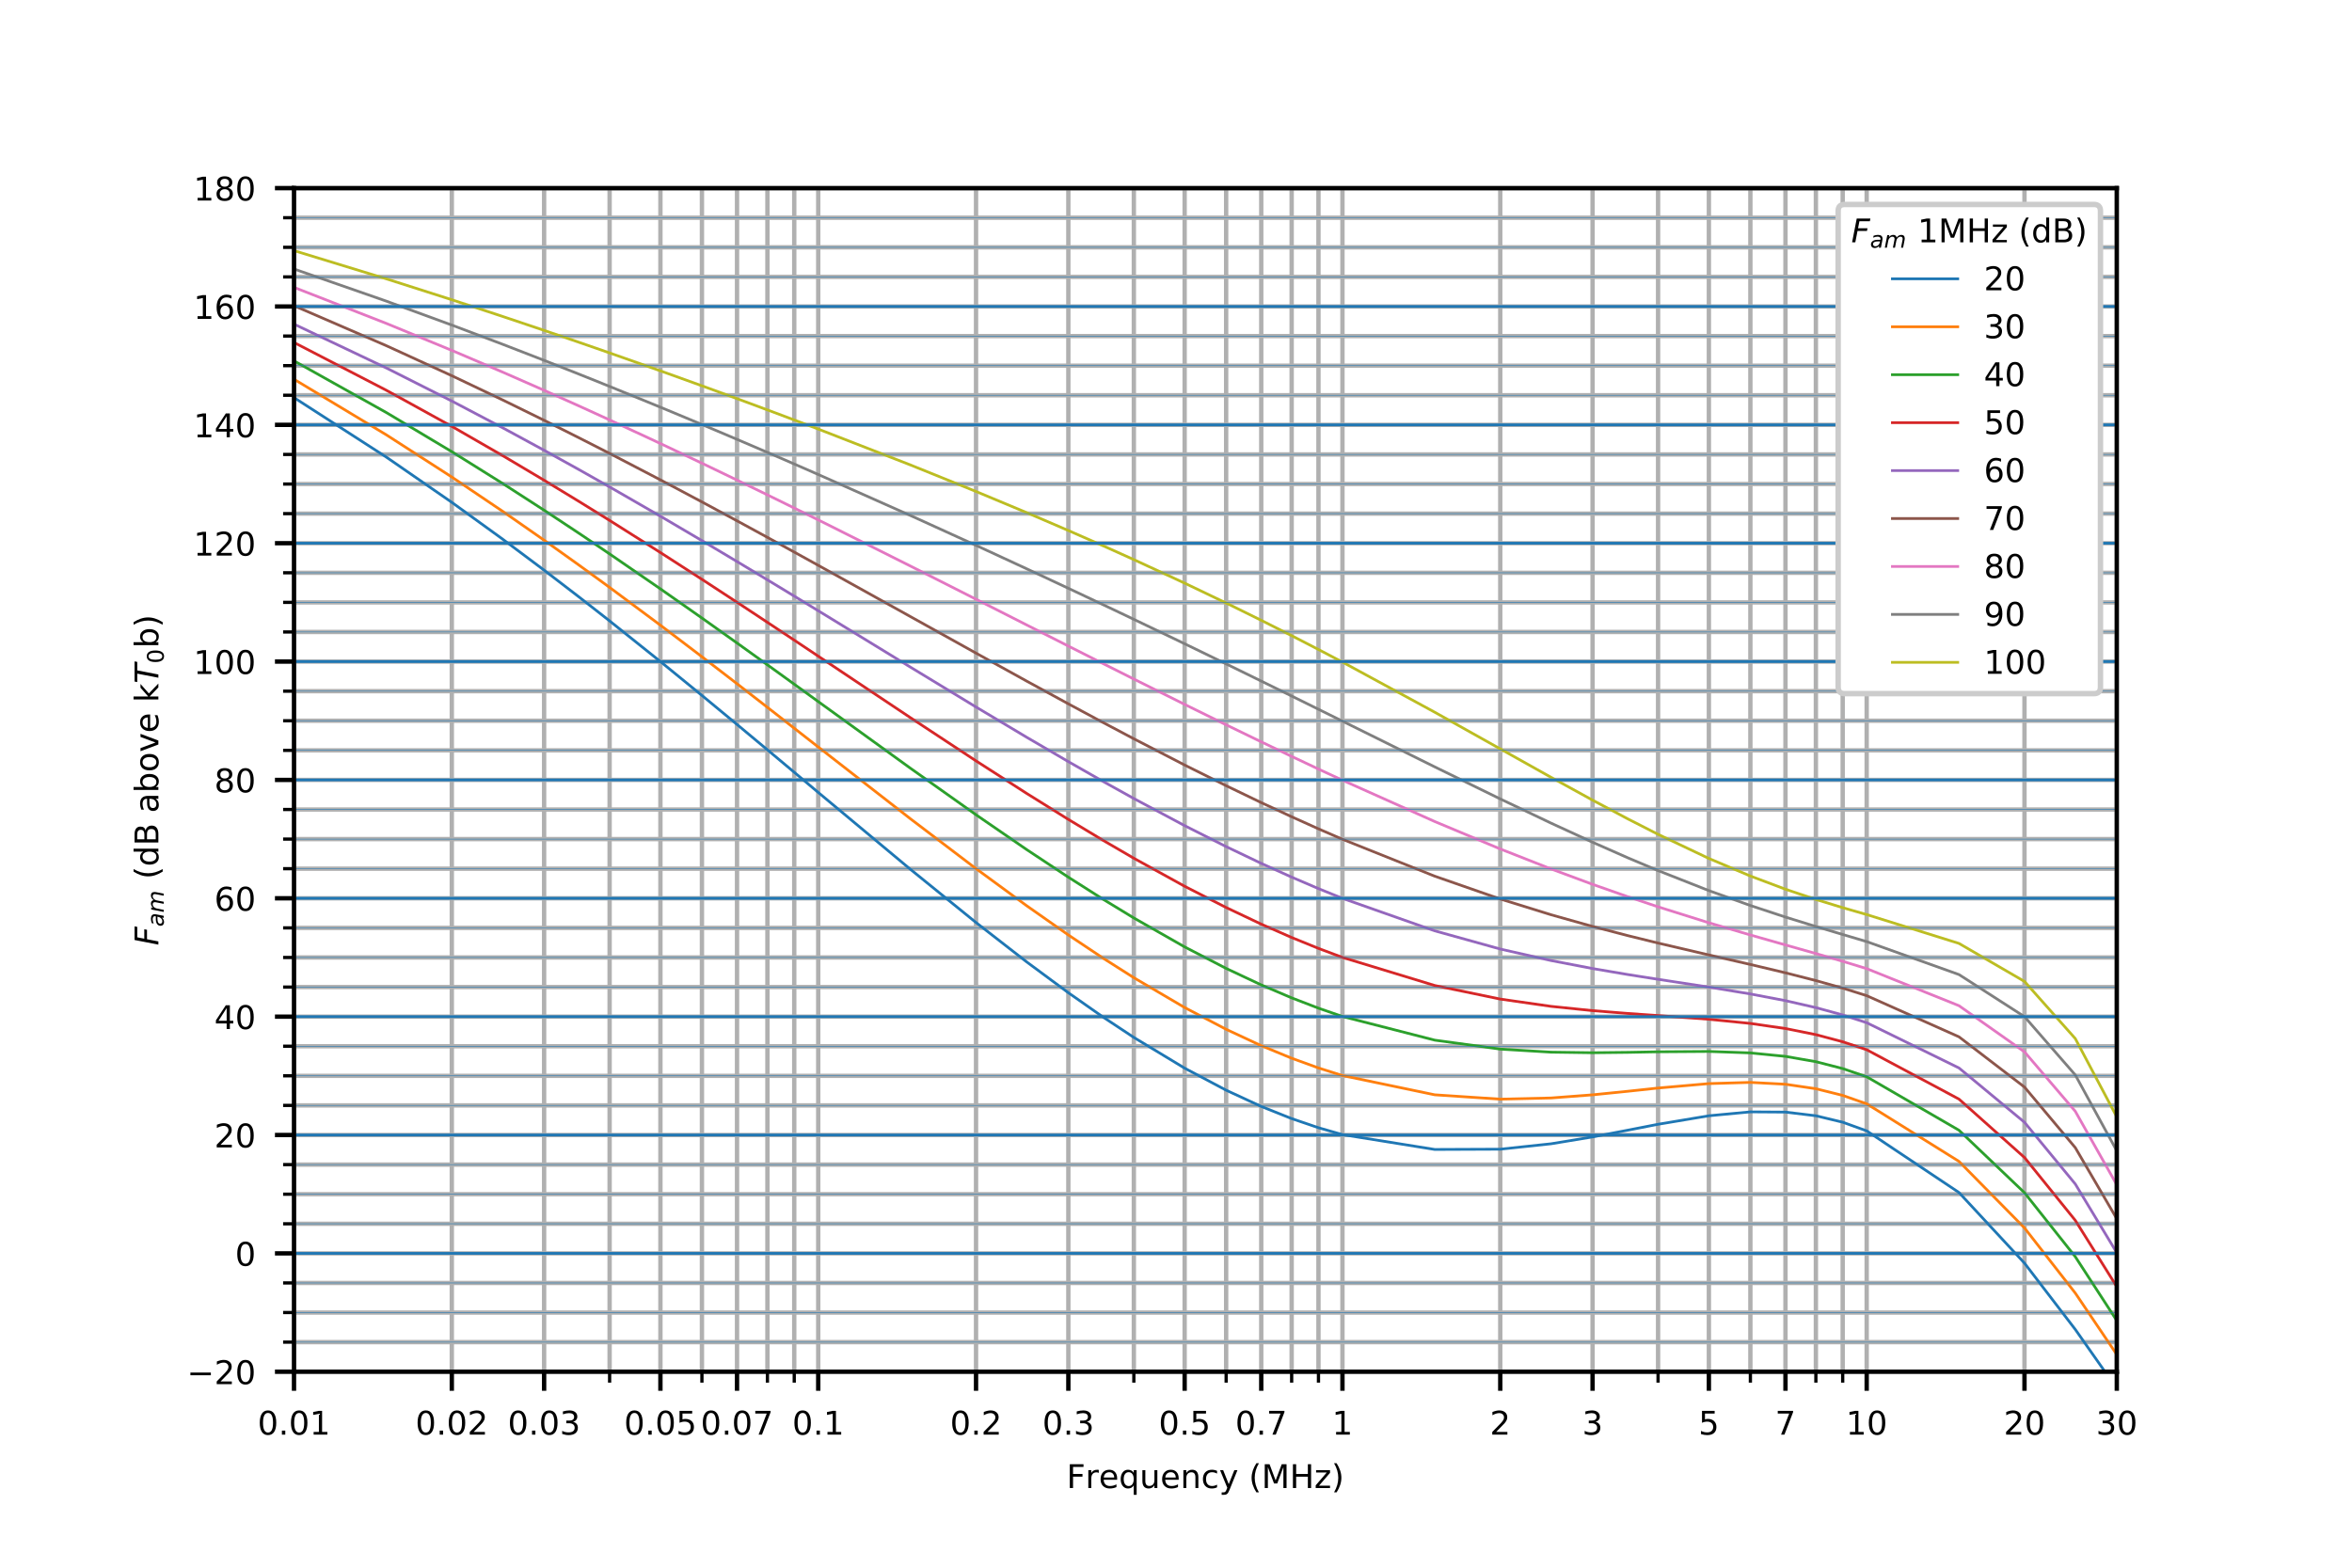 <?xml version="1.0" encoding="utf-8" standalone="no"?>
<!DOCTYPE svg PUBLIC "-//W3C//DTD SVG 1.1//EN"
  "http://www.w3.org/Graphics/SVG/1.1/DTD/svg11.dtd">
<!-- Created with matplotlib (https://matplotlib.org/) -->
<svg height="288pt" version="1.1" viewBox="0 0 432 288" width="432pt" xmlns="http://www.w3.org/2000/svg" xmlns:xlink="http://www.w3.org/1999/xlink">
 <defs>
  <style type="text/css">
*{stroke-linecap:butt;stroke-linejoin:round;}
  </style>
 </defs>
 <g id="figure_1">
  <g id="patch_1">
   <path d="M 0 288 
L 432 288 
L 432 0 
L 0 0 
z
" style="fill:#ffffff;"/>
  </g>
  <g id="axes_1">
   <g id="patch_2">
    <path d="M 54 252 
L 388.8 252 
L 388.8 34.56 
L 54 34.56 
z
" style="fill:#ffffff;"/>
   </g>
   <g id="matplotlib.axis_1">
    <g id="xtick_1">
     <g id="line2d_1">
      <path clip-path="url(#p97948b4847)" d="M 54 252 
L 54 34.56 
" style="fill:none;stroke:#b0b0b0;stroke-linecap:square;stroke-width:0.8;"/>
     </g>
     <g id="line2d_2">
      <defs>
       <path d="M 0 0 
L 0 3.5 
" id="m13111df213" style="stroke:#000000;stroke-width:0.8;"/>
      </defs>
      <g>
       <use style="stroke:#000000;stroke-width:0.8;" x="54" xlink:href="#m13111df213" y="252"/>
      </g>
     </g>
     <g id="text_1">
      <!-- 0.01 -->
      <defs>
       <path d="M 31.781 66.406 
Q 24.172 66.406 20.328 58.906 
Q 16.5 51.422 16.5 36.375 
Q 16.5 21.391 20.328 13.891 
Q 24.172 6.391 31.781 6.391 
Q 39.453 6.391 43.281 13.891 
Q 47.125 21.391 47.125 36.375 
Q 47.125 51.422 43.281 58.906 
Q 39.453 66.406 31.781 66.406 
z
M 31.781 74.219 
Q 44.047 74.219 50.516 64.516 
Q 56.984 54.828 56.984 36.375 
Q 56.984 17.969 50.516 8.266 
Q 44.047 -1.422 31.781 -1.422 
Q 19.531 -1.422 13.062 8.266 
Q 6.594 17.969 6.594 36.375 
Q 6.594 54.828 13.062 64.516 
Q 19.531 74.219 31.781 74.219 
z
" id="DejaVuSans-48"/>
       <path d="M 10.688 12.406 
L 21 12.406 
L 21 0 
L 10.688 0 
z
" id="DejaVuSans-46"/>
       <path d="M 12.406 8.297 
L 28.516 8.297 
L 28.516 63.922 
L 10.984 60.406 
L 10.984 69.391 
L 28.422 72.906 
L 38.281 72.906 
L 38.281 8.297 
L 54.391 8.297 
L 54.391 0 
L 12.406 0 
z
" id="DejaVuSans-49"/>
      </defs>
      <g transform="translate(47.32 263.559)scale(0.06 -0.06)">
       <use xlink:href="#DejaVuSans-48"/>
       <use x="63.623" xlink:href="#DejaVuSans-46"/>
       <use x="95.41" xlink:href="#DejaVuSans-48"/>
       <use x="159.033" xlink:href="#DejaVuSans-49"/>
      </g>
     </g>
    </g>
    <g id="xtick_2">
     <g id="line2d_3">
      <path clip-path="url(#p97948b4847)" d="M 82.985 252 
L 82.985 34.56 
" style="fill:none;stroke:#b0b0b0;stroke-linecap:square;stroke-width:0.8;"/>
     </g>
     <g id="line2d_4">
      <g>
       <use style="stroke:#000000;stroke-width:0.8;" x="82.985" xlink:href="#m13111df213" y="252"/>
      </g>
     </g>
     <g id="text_2">
      <!-- 0.02 -->
      <defs>
       <path d="M 19.188 8.297 
L 53.609 8.297 
L 53.609 0 
L 7.328 0 
L 7.328 8.297 
Q 12.938 14.109 22.625 23.891 
Q 32.328 33.688 34.812 36.531 
Q 39.547 41.844 41.422 45.531 
Q 43.312 49.219 43.312 52.781 
Q 43.312 58.594 39.234 62.25 
Q 35.156 65.922 28.609 65.922 
Q 23.969 65.922 18.812 64.312 
Q 13.672 62.703 7.812 59.422 
L 7.812 69.391 
Q 13.766 71.781 18.938 73 
Q 24.125 74.219 28.422 74.219 
Q 39.75 74.219 46.484 68.547 
Q 53.219 62.891 53.219 53.422 
Q 53.219 48.922 51.531 44.891 
Q 49.859 40.875 45.406 35.406 
Q 44.188 33.984 37.641 27.219 
Q 31.109 20.453 19.188 8.297 
z
" id="DejaVuSans-50"/>
      </defs>
      <g transform="translate(76.305 263.559)scale(0.06 -0.06)">
       <use xlink:href="#DejaVuSans-48"/>
       <use x="63.623" xlink:href="#DejaVuSans-46"/>
       <use x="95.41" xlink:href="#DejaVuSans-48"/>
       <use x="159.033" xlink:href="#DejaVuSans-50"/>
      </g>
     </g>
    </g>
    <g id="xtick_3">
     <g id="line2d_5">
      <path clip-path="url(#p97948b4847)" d="M 99.94 252 
L 99.94 34.56 
" style="fill:none;stroke:#b0b0b0;stroke-linecap:square;stroke-width:0.8;"/>
     </g>
     <g id="line2d_6">
      <g>
       <use style="stroke:#000000;stroke-width:0.8;" x="99.94" xlink:href="#m13111df213" y="252"/>
      </g>
     </g>
     <g id="text_3">
      <!-- 0.03 -->
      <defs>
       <path d="M 40.578 39.312 
Q 47.656 37.797 51.625 33 
Q 55.609 28.219 55.609 21.188 
Q 55.609 10.406 48.188 4.484 
Q 40.766 -1.422 27.094 -1.422 
Q 22.516 -1.422 17.656 -0.516 
Q 12.797 0.391 7.625 2.203 
L 7.625 11.719 
Q 11.719 9.328 16.594 8.109 
Q 21.484 6.891 26.812 6.891 
Q 36.078 6.891 40.938 10.547 
Q 45.797 14.203 45.797 21.188 
Q 45.797 27.641 41.281 31.266 
Q 36.766 34.906 28.719 34.906 
L 20.219 34.906 
L 20.219 43.016 
L 29.109 43.016 
Q 36.375 43.016 40.234 45.922 
Q 44.094 48.828 44.094 54.297 
Q 44.094 59.906 40.109 62.906 
Q 36.141 65.922 28.719 65.922 
Q 24.656 65.922 20.016 65.031 
Q 15.375 64.156 9.812 62.312 
L 9.812 71.094 
Q 15.438 72.656 20.344 73.438 
Q 25.25 74.219 29.594 74.219 
Q 40.828 74.219 47.359 69.109 
Q 53.906 64.016 53.906 55.328 
Q 53.906 49.266 50.438 45.094 
Q 46.969 40.922 40.578 39.312 
z
" id="DejaVuSans-51"/>
      </defs>
      <g transform="translate(93.261 263.559)scale(0.06 -0.06)">
       <use xlink:href="#DejaVuSans-48"/>
       <use x="63.623" xlink:href="#DejaVuSans-46"/>
       <use x="95.41" xlink:href="#DejaVuSans-48"/>
       <use x="159.033" xlink:href="#DejaVuSans-51"/>
      </g>
     </g>
    </g>
    <g id="xtick_4">
     <g id="line2d_7">
      <path clip-path="url(#p97948b4847)" d="M 121.301 252 
L 121.301 34.56 
" style="fill:none;stroke:#b0b0b0;stroke-linecap:square;stroke-width:0.8;"/>
     </g>
     <g id="line2d_8">
      <g>
       <use style="stroke:#000000;stroke-width:0.8;" x="121.301" xlink:href="#m13111df213" y="252"/>
      </g>
     </g>
     <g id="text_4">
      <!-- 0.05 -->
      <defs>
       <path d="M 10.797 72.906 
L 49.516 72.906 
L 49.516 64.594 
L 19.828 64.594 
L 19.828 46.734 
Q 21.969 47.469 24.109 47.828 
Q 26.266 48.188 28.422 48.188 
Q 40.625 48.188 47.75 41.5 
Q 54.891 34.812 54.891 23.391 
Q 54.891 11.625 47.562 5.094 
Q 40.234 -1.422 26.906 -1.422 
Q 22.312 -1.422 17.547 -0.641 
Q 12.797 0.141 7.719 1.703 
L 7.719 11.625 
Q 12.109 9.234 16.797 8.062 
Q 21.484 6.891 26.703 6.891 
Q 35.156 6.891 40.078 11.328 
Q 45.016 15.766 45.016 23.391 
Q 45.016 31 40.078 35.438 
Q 35.156 39.891 26.703 39.891 
Q 22.75 39.891 18.812 39.016 
Q 14.891 38.141 10.797 36.281 
z
" id="DejaVuSans-53"/>
      </defs>
      <g transform="translate(114.622 263.559)scale(0.06 -0.06)">
       <use xlink:href="#DejaVuSans-48"/>
       <use x="63.623" xlink:href="#DejaVuSans-46"/>
       <use x="95.41" xlink:href="#DejaVuSans-48"/>
       <use x="159.033" xlink:href="#DejaVuSans-53"/>
      </g>
     </g>
    </g>
    <g id="xtick_5">
     <g id="line2d_9">
      <path clip-path="url(#p97948b4847)" d="M 135.372 252 
L 135.372 34.56 
" style="fill:none;stroke:#b0b0b0;stroke-linecap:square;stroke-width:0.8;"/>
     </g>
     <g id="line2d_10">
      <g>
       <use style="stroke:#000000;stroke-width:0.8;" x="135.372" xlink:href="#m13111df213" y="252"/>
      </g>
     </g>
     <g id="text_5">
      <!-- 0.07 -->
      <defs>
       <path d="M 8.203 72.906 
L 55.078 72.906 
L 55.078 68.703 
L 28.609 0 
L 18.312 0 
L 43.219 64.594 
L 8.203 64.594 
z
" id="DejaVuSans-55"/>
      </defs>
      <g transform="translate(128.692 263.559)scale(0.06 -0.06)">
       <use xlink:href="#DejaVuSans-48"/>
       <use x="63.623" xlink:href="#DejaVuSans-46"/>
       <use x="95.41" xlink:href="#DejaVuSans-48"/>
       <use x="159.033" xlink:href="#DejaVuSans-55"/>
      </g>
     </g>
    </g>
    <g id="xtick_6">
     <g id="line2d_11">
      <path clip-path="url(#p97948b4847)" d="M 150.287 252 
L 150.287 34.56 
" style="fill:none;stroke:#b0b0b0;stroke-linecap:square;stroke-width:0.8;"/>
     </g>
     <g id="line2d_12">
      <g>
       <use style="stroke:#000000;stroke-width:0.8;" x="150.287" xlink:href="#m13111df213" y="252"/>
      </g>
     </g>
     <g id="text_6">
      <!-- 0.1 -->
      <g transform="translate(145.516 263.559)scale(0.06 -0.06)">
       <use xlink:href="#DejaVuSans-48"/>
       <use x="63.623" xlink:href="#DejaVuSans-46"/>
       <use x="95.41" xlink:href="#DejaVuSans-49"/>
      </g>
     </g>
    </g>
    <g id="xtick_7">
     <g id="line2d_13">
      <path clip-path="url(#p97948b4847)" d="M 179.272 252 
L 179.272 34.56 
" style="fill:none;stroke:#b0b0b0;stroke-linecap:square;stroke-width:0.8;"/>
     </g>
     <g id="line2d_14">
      <g>
       <use style="stroke:#000000;stroke-width:0.8;" x="179.272" xlink:href="#m13111df213" y="252"/>
      </g>
     </g>
     <g id="text_7">
      <!-- 0.2 -->
      <g transform="translate(174.501 263.559)scale(0.06 -0.06)">
       <use xlink:href="#DejaVuSans-48"/>
       <use x="63.623" xlink:href="#DejaVuSans-46"/>
       <use x="95.41" xlink:href="#DejaVuSans-50"/>
      </g>
     </g>
    </g>
    <g id="xtick_8">
     <g id="line2d_15">
      <path clip-path="url(#p97948b4847)" d="M 196.227 252 
L 196.227 34.56 
" style="fill:none;stroke:#b0b0b0;stroke-linecap:square;stroke-width:0.8;"/>
     </g>
     <g id="line2d_16">
      <g>
       <use style="stroke:#000000;stroke-width:0.8;" x="196.227" xlink:href="#m13111df213" y="252"/>
      </g>
     </g>
     <g id="text_8">
      <!-- 0.3 -->
      <g transform="translate(191.456 263.559)scale(0.06 -0.06)">
       <use xlink:href="#DejaVuSans-48"/>
       <use x="63.623" xlink:href="#DejaVuSans-46"/>
       <use x="95.41" xlink:href="#DejaVuSans-51"/>
      </g>
     </g>
    </g>
    <g id="xtick_9">
     <g id="line2d_17">
      <path clip-path="url(#p97948b4847)" d="M 217.588 252 
L 217.588 34.56 
" style="fill:none;stroke:#b0b0b0;stroke-linecap:square;stroke-width:0.8;"/>
     </g>
     <g id="line2d_18">
      <g>
       <use style="stroke:#000000;stroke-width:0.8;" x="217.588" xlink:href="#m13111df213" y="252"/>
      </g>
     </g>
     <g id="text_9">
      <!-- 0.5 -->
      <g transform="translate(212.817 263.559)scale(0.06 -0.06)">
       <use xlink:href="#DejaVuSans-48"/>
       <use x="63.623" xlink:href="#DejaVuSans-46"/>
       <use x="95.41" xlink:href="#DejaVuSans-53"/>
      </g>
     </g>
    </g>
    <g id="xtick_10">
     <g id="line2d_19">
      <path clip-path="url(#p97948b4847)" d="M 231.658 252 
L 231.658 34.56 
" style="fill:none;stroke:#b0b0b0;stroke-linecap:square;stroke-width:0.8;"/>
     </g>
     <g id="line2d_20">
      <g>
       <use style="stroke:#000000;stroke-width:0.8;" x="231.658" xlink:href="#m13111df213" y="252"/>
      </g>
     </g>
     <g id="text_10">
      <!-- 0.7 -->
      <g transform="translate(226.887 263.559)scale(0.06 -0.06)">
       <use xlink:href="#DejaVuSans-48"/>
       <use x="63.623" xlink:href="#DejaVuSans-46"/>
       <use x="95.41" xlink:href="#DejaVuSans-55"/>
      </g>
     </g>
    </g>
    <g id="xtick_11">
     <g id="line2d_21">
      <path clip-path="url(#p97948b4847)" d="M 246.573 252 
L 246.573 34.56 
" style="fill:none;stroke:#b0b0b0;stroke-linecap:square;stroke-width:0.8;"/>
     </g>
     <g id="line2d_22">
      <g>
       <use style="stroke:#000000;stroke-width:0.8;" x="246.573" xlink:href="#m13111df213" y="252"/>
      </g>
     </g>
     <g id="text_11">
      <!-- 1 -->
      <g transform="translate(244.664 263.559)scale(0.06 -0.06)">
       <use xlink:href="#DejaVuSans-49"/>
      </g>
     </g>
    </g>
    <g id="xtick_12">
     <g id="line2d_23">
      <path clip-path="url(#p97948b4847)" d="M 275.558 252 
L 275.558 34.56 
" style="fill:none;stroke:#b0b0b0;stroke-linecap:square;stroke-width:0.8;"/>
     </g>
     <g id="line2d_24">
      <g>
       <use style="stroke:#000000;stroke-width:0.8;" x="275.558" xlink:href="#m13111df213" y="252"/>
      </g>
     </g>
     <g id="text_12">
      <!-- 2 -->
      <g transform="translate(273.649 263.559)scale(0.06 -0.06)">
       <use xlink:href="#DejaVuSans-50"/>
      </g>
     </g>
    </g>
    <g id="xtick_13">
     <g id="line2d_25">
      <path clip-path="url(#p97948b4847)" d="M 292.513 252 
L 292.513 34.56 
" style="fill:none;stroke:#b0b0b0;stroke-linecap:square;stroke-width:0.8;"/>
     </g>
     <g id="line2d_26">
      <g>
       <use style="stroke:#000000;stroke-width:0.8;" x="292.513" xlink:href="#m13111df213" y="252"/>
      </g>
     </g>
     <g id="text_13">
      <!-- 3 -->
      <g transform="translate(290.605 263.559)scale(0.06 -0.06)">
       <use xlink:href="#DejaVuSans-51"/>
      </g>
     </g>
    </g>
    <g id="xtick_14">
     <g id="line2d_27">
      <path clip-path="url(#p97948b4847)" d="M 313.875 252 
L 313.875 34.56 
" style="fill:none;stroke:#b0b0b0;stroke-linecap:square;stroke-width:0.8;"/>
     </g>
     <g id="line2d_28">
      <g>
       <use style="stroke:#000000;stroke-width:0.8;" x="313.875" xlink:href="#m13111df213" y="252"/>
      </g>
     </g>
     <g id="text_14">
      <!-- 5 -->
      <g transform="translate(311.966 263.559)scale(0.06 -0.06)">
       <use xlink:href="#DejaVuSans-53"/>
      </g>
     </g>
    </g>
    <g id="xtick_15">
     <g id="line2d_29">
      <path clip-path="url(#p97948b4847)" d="M 327.945 252 
L 327.945 34.56 
" style="fill:none;stroke:#b0b0b0;stroke-linecap:square;stroke-width:0.8;"/>
     </g>
     <g id="line2d_30">
      <g>
       <use style="stroke:#000000;stroke-width:0.8;" x="327.945" xlink:href="#m13111df213" y="252"/>
      </g>
     </g>
     <g id="text_15">
      <!-- 7 -->
      <g transform="translate(326.036 263.559)scale(0.06 -0.06)">
       <use xlink:href="#DejaVuSans-55"/>
      </g>
     </g>
    </g>
    <g id="xtick_16">
     <g id="line2d_31">
      <path clip-path="url(#p97948b4847)" d="M 342.86 252 
L 342.86 34.56 
" style="fill:none;stroke:#b0b0b0;stroke-linecap:square;stroke-width:0.8;"/>
     </g>
     <g id="line2d_32">
      <g>
       <use style="stroke:#000000;stroke-width:0.8;" x="342.86" xlink:href="#m13111df213" y="252"/>
      </g>
     </g>
     <g id="text_16">
      <!-- 10 -->
      <g transform="translate(339.042 263.559)scale(0.06 -0.06)">
       <use xlink:href="#DejaVuSans-49"/>
       <use x="63.623" xlink:href="#DejaVuSans-48"/>
      </g>
     </g>
    </g>
    <g id="xtick_17">
     <g id="line2d_33">
      <path clip-path="url(#p97948b4847)" d="M 371.845 252 
L 371.845 34.56 
" style="fill:none;stroke:#b0b0b0;stroke-linecap:square;stroke-width:0.8;"/>
     </g>
     <g id="line2d_34">
      <g>
       <use style="stroke:#000000;stroke-width:0.8;" x="371.845" xlink:href="#m13111df213" y="252"/>
      </g>
     </g>
     <g id="text_17">
      <!-- 20 -->
      <g transform="translate(368.027 263.559)scale(0.06 -0.06)">
       <use xlink:href="#DejaVuSans-50"/>
       <use x="63.623" xlink:href="#DejaVuSans-48"/>
      </g>
     </g>
    </g>
    <g id="xtick_18">
     <g id="line2d_35">
      <path clip-path="url(#p97948b4847)" d="M 388.8 252 
L 388.8 34.56 
" style="fill:none;stroke:#b0b0b0;stroke-linecap:square;stroke-width:0.8;"/>
     </g>
     <g id="line2d_36">
      <g>
       <use style="stroke:#000000;stroke-width:0.8;" x="388.8" xlink:href="#m13111df213" y="252"/>
      </g>
     </g>
     <g id="text_18">
      <!-- 30 -->
      <g transform="translate(384.983 263.559)scale(0.06 -0.06)">
       <use xlink:href="#DejaVuSans-51"/>
       <use x="63.623" xlink:href="#DejaVuSans-48"/>
      </g>
     </g>
    </g>
    <g id="xtick_19">
     <g id="line2d_37">
      <path clip-path="url(#p97948b4847)" d="M 111.97 252 
L 111.97 34.56 
" style="fill:none;stroke:#b0b0b0;stroke-linecap:square;stroke-width:0.8;"/>
     </g>
     <g id="line2d_38">
      <defs>
       <path d="M 0 0 
L 0 2 
" id="mc5432f7a22" style="stroke:#000000;stroke-width:0.6;"/>
      </defs>
      <g>
       <use style="stroke:#000000;stroke-width:0.6;" x="111.97" xlink:href="#mc5432f7a22" y="252"/>
      </g>
     </g>
    </g>
    <g id="xtick_20">
     <g id="line2d_39">
      <path clip-path="url(#p97948b4847)" d="M 128.925 252 
L 128.925 34.56 
" style="fill:none;stroke:#b0b0b0;stroke-linecap:square;stroke-width:0.8;"/>
     </g>
     <g id="line2d_40">
      <g>
       <use style="stroke:#000000;stroke-width:0.6;" x="128.925" xlink:href="#mc5432f7a22" y="252"/>
      </g>
     </g>
    </g>
    <g id="xtick_21">
     <g id="line2d_41">
      <path clip-path="url(#p97948b4847)" d="M 140.955 252 
L 140.955 34.56 
" style="fill:none;stroke:#b0b0b0;stroke-linecap:square;stroke-width:0.8;"/>
     </g>
     <g id="line2d_42">
      <g>
       <use style="stroke:#000000;stroke-width:0.6;" x="140.955" xlink:href="#mc5432f7a22" y="252"/>
      </g>
     </g>
    </g>
    <g id="xtick_22">
     <g id="line2d_43">
      <path clip-path="url(#p97948b4847)" d="M 145.881 252 
L 145.881 34.56 
" style="fill:none;stroke:#b0b0b0;stroke-linecap:square;stroke-width:0.8;"/>
     </g>
     <g id="line2d_44">
      <g>
       <use style="stroke:#000000;stroke-width:0.6;" x="145.881" xlink:href="#mc5432f7a22" y="252"/>
      </g>
     </g>
    </g>
    <g id="xtick_23">
     <g id="line2d_45">
      <path clip-path="url(#p97948b4847)" d="M 208.257 252 
L 208.257 34.56 
" style="fill:none;stroke:#b0b0b0;stroke-linecap:square;stroke-width:0.8;"/>
     </g>
     <g id="line2d_46">
      <g>
       <use style="stroke:#000000;stroke-width:0.6;" x="208.257" xlink:href="#mc5432f7a22" y="252"/>
      </g>
     </g>
    </g>
    <g id="xtick_24">
     <g id="line2d_47">
      <path clip-path="url(#p97948b4847)" d="M 225.212 252 
L 225.212 34.56 
" style="fill:none;stroke:#b0b0b0;stroke-linecap:square;stroke-width:0.8;"/>
     </g>
     <g id="line2d_48">
      <g>
       <use style="stroke:#000000;stroke-width:0.6;" x="225.212" xlink:href="#mc5432f7a22" y="252"/>
      </g>
     </g>
    </g>
    <g id="xtick_25">
     <g id="line2d_49">
      <path clip-path="url(#p97948b4847)" d="M 237.242 252 
L 237.242 34.56 
" style="fill:none;stroke:#b0b0b0;stroke-linecap:square;stroke-width:0.8;"/>
     </g>
     <g id="line2d_50">
      <g>
       <use style="stroke:#000000;stroke-width:0.6;" x="237.242" xlink:href="#mc5432f7a22" y="252"/>
      </g>
     </g>
    </g>
    <g id="xtick_26">
     <g id="line2d_51">
      <path clip-path="url(#p97948b4847)" d="M 242.167 252 
L 242.167 34.56 
" style="fill:none;stroke:#b0b0b0;stroke-linecap:square;stroke-width:0.8;"/>
     </g>
     <g id="line2d_52">
      <g>
       <use style="stroke:#000000;stroke-width:0.6;" x="242.167" xlink:href="#mc5432f7a22" y="252"/>
      </g>
     </g>
    </g>
    <g id="xtick_27">
     <g id="line2d_53">
      <path clip-path="url(#p97948b4847)" d="M 304.543 252 
L 304.543 34.56 
" style="fill:none;stroke:#b0b0b0;stroke-linecap:square;stroke-width:0.8;"/>
     </g>
     <g id="line2d_54">
      <g>
       <use style="stroke:#000000;stroke-width:0.6;" x="304.543" xlink:href="#mc5432f7a22" y="252"/>
      </g>
     </g>
    </g>
    <g id="xtick_28">
     <g id="line2d_55">
      <path clip-path="url(#p97948b4847)" d="M 321.499 252 
L 321.499 34.56 
" style="fill:none;stroke:#b0b0b0;stroke-linecap:square;stroke-width:0.8;"/>
     </g>
     <g id="line2d_56">
      <g>
       <use style="stroke:#000000;stroke-width:0.6;" x="321.499" xlink:href="#mc5432f7a22" y="252"/>
      </g>
     </g>
    </g>
    <g id="xtick_29">
     <g id="line2d_57">
      <path clip-path="url(#p97948b4847)" d="M 333.529 252 
L 333.529 34.56 
" style="fill:none;stroke:#b0b0b0;stroke-linecap:square;stroke-width:0.8;"/>
     </g>
     <g id="line2d_58">
      <g>
       <use style="stroke:#000000;stroke-width:0.6;" x="333.529" xlink:href="#mc5432f7a22" y="252"/>
      </g>
     </g>
    </g>
    <g id="xtick_30">
     <g id="line2d_59">
      <path clip-path="url(#p97948b4847)" d="M 338.454 252 
L 338.454 34.56 
" style="fill:none;stroke:#b0b0b0;stroke-linecap:square;stroke-width:0.8;"/>
     </g>
     <g id="line2d_60">
      <g>
       <use style="stroke:#000000;stroke-width:0.6;" x="338.454" xlink:href="#mc5432f7a22" y="252"/>
      </g>
     </g>
    </g>
    <g id="text_19">
     <!-- Frequency (MHz) -->
     <defs>
      <path d="M 9.812 72.906 
L 51.703 72.906 
L 51.703 64.594 
L 19.672 64.594 
L 19.672 43.109 
L 48.578 43.109 
L 48.578 34.812 
L 19.672 34.812 
L 19.672 0 
L 9.812 0 
z
" id="DejaVuSans-70"/>
      <path d="M 41.109 46.297 
Q 39.594 47.172 37.812 47.578 
Q 36.031 48 33.891 48 
Q 26.266 48 22.188 43.047 
Q 18.109 38.094 18.109 28.812 
L 18.109 0 
L 9.078 0 
L 9.078 54.688 
L 18.109 54.688 
L 18.109 46.188 
Q 20.953 51.172 25.484 53.578 
Q 30.031 56 36.531 56 
Q 37.453 56 38.578 55.875 
Q 39.703 55.766 41.062 55.516 
z
" id="DejaVuSans-114"/>
      <path d="M 56.203 29.594 
L 56.203 25.203 
L 14.891 25.203 
Q 15.484 15.922 20.484 11.062 
Q 25.484 6.203 34.422 6.203 
Q 39.594 6.203 44.453 7.469 
Q 49.312 8.734 54.109 11.281 
L 54.109 2.781 
Q 49.266 0.734 44.188 -0.344 
Q 39.109 -1.422 33.891 -1.422 
Q 20.797 -1.422 13.156 6.188 
Q 5.516 13.812 5.516 26.812 
Q 5.516 40.234 12.766 48.109 
Q 20.016 56 32.328 56 
Q 43.359 56 49.781 48.891 
Q 56.203 41.797 56.203 29.594 
z
M 47.219 32.234 
Q 47.125 39.594 43.094 43.984 
Q 39.062 48.391 32.422 48.391 
Q 24.906 48.391 20.391 44.141 
Q 15.875 39.891 15.188 32.172 
z
" id="DejaVuSans-101"/>
      <path d="M 14.797 27.297 
Q 14.797 17.391 18.875 11.75 
Q 22.953 6.109 30.078 6.109 
Q 37.203 6.109 41.297 11.75 
Q 45.406 17.391 45.406 27.297 
Q 45.406 37.203 41.297 42.844 
Q 37.203 48.484 30.078 48.484 
Q 22.953 48.484 18.875 42.844 
Q 14.797 37.203 14.797 27.297 
z
M 45.406 8.203 
Q 42.578 3.328 38.25 0.953 
Q 33.938 -1.422 27.875 -1.422 
Q 17.969 -1.422 11.734 6.484 
Q 5.516 14.406 5.516 27.297 
Q 5.516 40.188 11.734 48.094 
Q 17.969 56 27.875 56 
Q 33.938 56 38.25 53.625 
Q 42.578 51.266 45.406 46.391 
L 45.406 54.688 
L 54.391 54.688 
L 54.391 -20.797 
L 45.406 -20.797 
z
" id="DejaVuSans-113"/>
      <path d="M 8.5 21.578 
L 8.5 54.688 
L 17.484 54.688 
L 17.484 21.922 
Q 17.484 14.156 20.5 10.266 
Q 23.531 6.391 29.594 6.391 
Q 36.859 6.391 41.078 11.031 
Q 45.312 15.672 45.312 23.688 
L 45.312 54.688 
L 54.297 54.688 
L 54.297 0 
L 45.312 0 
L 45.312 8.406 
Q 42.047 3.422 37.719 1 
Q 33.406 -1.422 27.688 -1.422 
Q 18.266 -1.422 13.375 4.438 
Q 8.5 10.297 8.5 21.578 
z
M 31.109 56 
z
" id="DejaVuSans-117"/>
      <path d="M 54.891 33.016 
L 54.891 0 
L 45.906 0 
L 45.906 32.719 
Q 45.906 40.484 42.875 44.328 
Q 39.844 48.188 33.797 48.188 
Q 26.516 48.188 22.312 43.547 
Q 18.109 38.922 18.109 30.906 
L 18.109 0 
L 9.078 0 
L 9.078 54.688 
L 18.109 54.688 
L 18.109 46.188 
Q 21.344 51.125 25.703 53.562 
Q 30.078 56 35.797 56 
Q 45.219 56 50.047 50.172 
Q 54.891 44.344 54.891 33.016 
z
" id="DejaVuSans-110"/>
      <path d="M 48.781 52.594 
L 48.781 44.188 
Q 44.969 46.297 41.141 47.344 
Q 37.312 48.391 33.406 48.391 
Q 24.656 48.391 19.812 42.844 
Q 14.984 37.312 14.984 27.297 
Q 14.984 17.281 19.812 11.734 
Q 24.656 6.203 33.406 6.203 
Q 37.312 6.203 41.141 7.25 
Q 44.969 8.297 48.781 10.406 
L 48.781 2.094 
Q 45.016 0.344 40.984 -0.531 
Q 36.969 -1.422 32.422 -1.422 
Q 20.062 -1.422 12.781 6.344 
Q 5.516 14.109 5.516 27.297 
Q 5.516 40.672 12.859 48.328 
Q 20.219 56 33.016 56 
Q 37.156 56 41.109 55.141 
Q 45.062 54.297 48.781 52.594 
z
" id="DejaVuSans-99"/>
      <path d="M 32.172 -5.078 
Q 28.375 -14.844 24.75 -17.812 
Q 21.141 -20.797 15.094 -20.797 
L 7.906 -20.797 
L 7.906 -13.281 
L 13.188 -13.281 
Q 16.891 -13.281 18.938 -11.516 
Q 21 -9.766 23.484 -3.219 
L 25.094 0.875 
L 2.984 54.688 
L 12.5 54.688 
L 29.594 11.922 
L 46.688 54.688 
L 56.203 54.688 
z
" id="DejaVuSans-121"/>
      <path id="DejaVuSans-32"/>
      <path d="M 31 75.875 
Q 24.469 64.656 21.281 53.656 
Q 18.109 42.672 18.109 31.391 
Q 18.109 20.125 21.312 9.062 
Q 24.516 -2 31 -13.188 
L 23.188 -13.188 
Q 15.875 -1.703 12.234 9.375 
Q 8.594 20.453 8.594 31.391 
Q 8.594 42.281 12.203 53.312 
Q 15.828 64.359 23.188 75.875 
z
" id="DejaVuSans-40"/>
      <path d="M 9.812 72.906 
L 24.516 72.906 
L 43.109 23.297 
L 61.812 72.906 
L 76.516 72.906 
L 76.516 0 
L 66.891 0 
L 66.891 64.016 
L 48.094 14.016 
L 38.188 14.016 
L 19.391 64.016 
L 19.391 0 
L 9.812 0 
z
" id="DejaVuSans-77"/>
      <path d="M 9.812 72.906 
L 19.672 72.906 
L 19.672 43.016 
L 55.516 43.016 
L 55.516 72.906 
L 65.375 72.906 
L 65.375 0 
L 55.516 0 
L 55.516 34.719 
L 19.672 34.719 
L 19.672 0 
L 9.812 0 
z
" id="DejaVuSans-72"/>
      <path d="M 5.516 54.688 
L 48.188 54.688 
L 48.188 46.484 
L 14.406 7.172 
L 48.188 7.172 
L 48.188 0 
L 4.297 0 
L 4.297 8.203 
L 38.094 47.516 
L 5.516 47.516 
z
" id="DejaVuSans-122"/>
      <path d="M 8.016 75.875 
L 15.828 75.875 
Q 23.141 64.359 26.781 53.312 
Q 30.422 42.281 30.422 31.391 
Q 30.422 20.453 26.781 9.375 
Q 23.141 -1.703 15.828 -13.188 
L 8.016 -13.188 
Q 14.5 -2 17.703 9.062 
Q 20.906 20.125 20.906 31.391 
Q 20.906 42.672 17.703 53.656 
Q 14.5 64.656 8.016 75.875 
z
" id="DejaVuSans-41"/>
     </defs>
     <g transform="translate(195.908 273.366)scale(0.06 -0.06)">
      <use xlink:href="#DejaVuSans-70"/>
      <use x="57.41" xlink:href="#DejaVuSans-114"/>
      <use x="98.492" xlink:href="#DejaVuSans-101"/>
      <use x="160.016" xlink:href="#DejaVuSans-113"/>
      <use x="223.492" xlink:href="#DejaVuSans-117"/>
      <use x="286.871" xlink:href="#DejaVuSans-101"/>
      <use x="348.395" xlink:href="#DejaVuSans-110"/>
      <use x="411.773" xlink:href="#DejaVuSans-99"/>
      <use x="466.754" xlink:href="#DejaVuSans-121"/>
      <use x="525.934" xlink:href="#DejaVuSans-32"/>
      <use x="557.721" xlink:href="#DejaVuSans-40"/>
      <use x="596.734" xlink:href="#DejaVuSans-77"/>
      <use x="683.014" xlink:href="#DejaVuSans-72"/>
      <use x="758.209" xlink:href="#DejaVuSans-122"/>
      <use x="810.699" xlink:href="#DejaVuSans-41"/>
     </g>
    </g>
   </g>
   <g id="matplotlib.axis_2">
    <g id="ytick_1">
     <g id="line2d_61">
      <path clip-path="url(#p97948b4847)" d="M 54 252 
L 388.8 252 
" style="fill:none;stroke:#b0b0b0;stroke-linecap:square;stroke-width:0.8;"/>
     </g>
     <g id="line2d_62">
      <defs>
       <path d="M 0 0 
L -3.5 0 
" id="m53ef4e879b" style="stroke:#000000;stroke-width:0.8;"/>
      </defs>
      <g>
       <use style="stroke:#000000;stroke-width:0.8;" x="54" xlink:href="#m53ef4e879b" y="252"/>
      </g>
     </g>
     <g id="text_20">
      <!-- −20 -->
      <defs>
       <path d="M 10.594 35.5 
L 73.188 35.5 
L 73.188 27.203 
L 10.594 27.203 
z
" id="DejaVuSans-8722"/>
      </defs>
      <g transform="translate(34.337 254.28)scale(0.06 -0.06)">
       <use xlink:href="#DejaVuSans-8722"/>
       <use x="83.789" xlink:href="#DejaVuSans-50"/>
       <use x="147.412" xlink:href="#DejaVuSans-48"/>
      </g>
     </g>
    </g>
    <g id="ytick_2">
     <g id="line2d_63">
      <path clip-path="url(#p97948b4847)" d="M 54 230.256 
L 388.8 230.256 
" style="fill:none;stroke:#b0b0b0;stroke-linecap:square;stroke-width:0.8;"/>
     </g>
     <g id="line2d_64">
      <g>
       <use style="stroke:#000000;stroke-width:0.8;" x="54" xlink:href="#m53ef4e879b" y="230.256"/>
      </g>
     </g>
     <g id="text_21">
      <!-- 0 -->
      <g transform="translate(43.182 232.536)scale(0.06 -0.06)">
       <use xlink:href="#DejaVuSans-48"/>
      </g>
     </g>
    </g>
    <g id="ytick_3">
     <g id="line2d_65">
      <path clip-path="url(#p97948b4847)" d="M 54 208.512 
L 388.8 208.512 
" style="fill:none;stroke:#b0b0b0;stroke-linecap:square;stroke-width:0.8;"/>
     </g>
     <g id="line2d_66">
      <g>
       <use style="stroke:#000000;stroke-width:0.8;" x="54" xlink:href="#m53ef4e879b" y="208.512"/>
      </g>
     </g>
     <g id="text_22">
      <!-- 20 -->
      <g transform="translate(39.365 210.792)scale(0.06 -0.06)">
       <use xlink:href="#DejaVuSans-50"/>
       <use x="63.623" xlink:href="#DejaVuSans-48"/>
      </g>
     </g>
    </g>
    <g id="ytick_4">
     <g id="line2d_67">
      <path clip-path="url(#p97948b4847)" d="M 54 186.768 
L 388.8 186.768 
" style="fill:none;stroke:#b0b0b0;stroke-linecap:square;stroke-width:0.8;"/>
     </g>
     <g id="line2d_68">
      <g>
       <use style="stroke:#000000;stroke-width:0.8;" x="54" xlink:href="#m53ef4e879b" y="186.768"/>
      </g>
     </g>
     <g id="text_23">
      <!-- 40 -->
      <defs>
       <path d="M 37.797 64.312 
L 12.891 25.391 
L 37.797 25.391 
z
M 35.203 72.906 
L 47.609 72.906 
L 47.609 25.391 
L 58.016 25.391 
L 58.016 17.188 
L 47.609 17.188 
L 47.609 0 
L 37.797 0 
L 37.797 17.188 
L 4.891 17.188 
L 4.891 26.703 
z
" id="DejaVuSans-52"/>
      </defs>
      <g transform="translate(39.365 189.048)scale(0.06 -0.06)">
       <use xlink:href="#DejaVuSans-52"/>
       <use x="63.623" xlink:href="#DejaVuSans-48"/>
      </g>
     </g>
    </g>
    <g id="ytick_5">
     <g id="line2d_69">
      <path clip-path="url(#p97948b4847)" d="M 54 165.024 
L 388.8 165.024 
" style="fill:none;stroke:#b0b0b0;stroke-linecap:square;stroke-width:0.8;"/>
     </g>
     <g id="line2d_70">
      <g>
       <use style="stroke:#000000;stroke-width:0.8;" x="54" xlink:href="#m53ef4e879b" y="165.024"/>
      </g>
     </g>
     <g id="text_24">
      <!-- 60 -->
      <defs>
       <path d="M 33.016 40.375 
Q 26.375 40.375 22.484 35.828 
Q 18.609 31.297 18.609 23.391 
Q 18.609 15.531 22.484 10.953 
Q 26.375 6.391 33.016 6.391 
Q 39.656 6.391 43.531 10.953 
Q 47.406 15.531 47.406 23.391 
Q 47.406 31.297 43.531 35.828 
Q 39.656 40.375 33.016 40.375 
z
M 52.594 71.297 
L 52.594 62.312 
Q 48.875 64.062 45.094 64.984 
Q 41.312 65.922 37.594 65.922 
Q 27.828 65.922 22.672 59.328 
Q 17.531 52.734 16.797 39.406 
Q 19.672 43.656 24.016 45.922 
Q 28.375 48.188 33.594 48.188 
Q 44.578 48.188 50.953 41.516 
Q 57.328 34.859 57.328 23.391 
Q 57.328 12.156 50.688 5.359 
Q 44.047 -1.422 33.016 -1.422 
Q 20.359 -1.422 13.672 8.266 
Q 6.984 17.969 6.984 36.375 
Q 6.984 53.656 15.188 63.938 
Q 23.391 74.219 37.203 74.219 
Q 40.922 74.219 44.703 73.484 
Q 48.484 72.75 52.594 71.297 
z
" id="DejaVuSans-54"/>
      </defs>
      <g transform="translate(39.365 167.304)scale(0.06 -0.06)">
       <use xlink:href="#DejaVuSans-54"/>
       <use x="63.623" xlink:href="#DejaVuSans-48"/>
      </g>
     </g>
    </g>
    <g id="ytick_6">
     <g id="line2d_71">
      <path clip-path="url(#p97948b4847)" d="M 54 143.28 
L 388.8 143.28 
" style="fill:none;stroke:#b0b0b0;stroke-linecap:square;stroke-width:0.8;"/>
     </g>
     <g id="line2d_72">
      <g>
       <use style="stroke:#000000;stroke-width:0.8;" x="54" xlink:href="#m53ef4e879b" y="143.28"/>
      </g>
     </g>
     <g id="text_25">
      <!-- 80 -->
      <defs>
       <path d="M 31.781 34.625 
Q 24.75 34.625 20.719 30.859 
Q 16.703 27.094 16.703 20.516 
Q 16.703 13.922 20.719 10.156 
Q 24.75 6.391 31.781 6.391 
Q 38.812 6.391 42.859 10.172 
Q 46.922 13.969 46.922 20.516 
Q 46.922 27.094 42.891 30.859 
Q 38.875 34.625 31.781 34.625 
z
M 21.922 38.812 
Q 15.578 40.375 12.031 44.719 
Q 8.5 49.078 8.5 55.328 
Q 8.5 64.062 14.719 69.141 
Q 20.953 74.219 31.781 74.219 
Q 42.672 74.219 48.875 69.141 
Q 55.078 64.062 55.078 55.328 
Q 55.078 49.078 51.531 44.719 
Q 48 40.375 41.703 38.812 
Q 48.828 37.156 52.797 32.312 
Q 56.781 27.484 56.781 20.516 
Q 56.781 9.906 50.312 4.234 
Q 43.844 -1.422 31.781 -1.422 
Q 19.734 -1.422 13.25 4.234 
Q 6.781 9.906 6.781 20.516 
Q 6.781 27.484 10.781 32.312 
Q 14.797 37.156 21.922 38.812 
z
M 18.312 54.391 
Q 18.312 48.734 21.844 45.562 
Q 25.391 42.391 31.781 42.391 
Q 38.141 42.391 41.719 45.562 
Q 45.312 48.734 45.312 54.391 
Q 45.312 60.062 41.719 63.234 
Q 38.141 66.406 31.781 66.406 
Q 25.391 66.406 21.844 63.234 
Q 18.312 60.062 18.312 54.391 
z
" id="DejaVuSans-56"/>
      </defs>
      <g transform="translate(39.365 145.56)scale(0.06 -0.06)">
       <use xlink:href="#DejaVuSans-56"/>
       <use x="63.623" xlink:href="#DejaVuSans-48"/>
      </g>
     </g>
    </g>
    <g id="ytick_7">
     <g id="line2d_73">
      <path clip-path="url(#p97948b4847)" d="M 54 121.536 
L 388.8 121.536 
" style="fill:none;stroke:#b0b0b0;stroke-linecap:square;stroke-width:0.8;"/>
     </g>
     <g id="line2d_74">
      <g>
       <use style="stroke:#000000;stroke-width:0.8;" x="54" xlink:href="#m53ef4e879b" y="121.536"/>
      </g>
     </g>
     <g id="text_26">
      <!-- 100 -->
      <g transform="translate(35.547 123.816)scale(0.06 -0.06)">
       <use xlink:href="#DejaVuSans-49"/>
       <use x="63.623" xlink:href="#DejaVuSans-48"/>
       <use x="127.246" xlink:href="#DejaVuSans-48"/>
      </g>
     </g>
    </g>
    <g id="ytick_8">
     <g id="line2d_75">
      <path clip-path="url(#p97948b4847)" d="M 54 99.792 
L 388.8 99.792 
" style="fill:none;stroke:#b0b0b0;stroke-linecap:square;stroke-width:0.8;"/>
     </g>
     <g id="line2d_76">
      <g>
       <use style="stroke:#000000;stroke-width:0.8;" x="54" xlink:href="#m53ef4e879b" y="99.792"/>
      </g>
     </g>
     <g id="text_27">
      <!-- 120 -->
      <g transform="translate(35.547 102.072)scale(0.06 -0.06)">
       <use xlink:href="#DejaVuSans-49"/>
       <use x="63.623" xlink:href="#DejaVuSans-50"/>
       <use x="127.246" xlink:href="#DejaVuSans-48"/>
      </g>
     </g>
    </g>
    <g id="ytick_9">
     <g id="line2d_77">
      <path clip-path="url(#p97948b4847)" d="M 54 78.048 
L 388.8 78.048 
" style="fill:none;stroke:#b0b0b0;stroke-linecap:square;stroke-width:0.8;"/>
     </g>
     <g id="line2d_78">
      <g>
       <use style="stroke:#000000;stroke-width:0.8;" x="54" xlink:href="#m53ef4e879b" y="78.048"/>
      </g>
     </g>
     <g id="text_28">
      <!-- 140 -->
      <g transform="translate(35.547 80.328)scale(0.06 -0.06)">
       <use xlink:href="#DejaVuSans-49"/>
       <use x="63.623" xlink:href="#DejaVuSans-52"/>
       <use x="127.246" xlink:href="#DejaVuSans-48"/>
      </g>
     </g>
    </g>
    <g id="ytick_10">
     <g id="line2d_79">
      <path clip-path="url(#p97948b4847)" d="M 54 56.304 
L 388.8 56.304 
" style="fill:none;stroke:#b0b0b0;stroke-linecap:square;stroke-width:0.8;"/>
     </g>
     <g id="line2d_80">
      <g>
       <use style="stroke:#000000;stroke-width:0.8;" x="54" xlink:href="#m53ef4e879b" y="56.304"/>
      </g>
     </g>
     <g id="text_29">
      <!-- 160 -->
      <g transform="translate(35.547 58.584)scale(0.06 -0.06)">
       <use xlink:href="#DejaVuSans-49"/>
       <use x="63.623" xlink:href="#DejaVuSans-54"/>
       <use x="127.246" xlink:href="#DejaVuSans-48"/>
      </g>
     </g>
    </g>
    <g id="ytick_11">
     <g id="line2d_81">
      <path clip-path="url(#p97948b4847)" d="M 54 34.56 
L 388.8 34.56 
" style="fill:none;stroke:#b0b0b0;stroke-linecap:square;stroke-width:0.8;"/>
     </g>
     <g id="line2d_82">
      <g>
       <use style="stroke:#000000;stroke-width:0.8;" x="54" xlink:href="#m53ef4e879b" y="34.56"/>
      </g>
     </g>
     <g id="text_30">
      <!-- 180 -->
      <g transform="translate(35.547 36.84)scale(0.06 -0.06)">
       <use xlink:href="#DejaVuSans-49"/>
       <use x="63.623" xlink:href="#DejaVuSans-56"/>
       <use x="127.246" xlink:href="#DejaVuSans-48"/>
      </g>
     </g>
    </g>
    <g id="ytick_12">
     <g id="line2d_83">
      <path clip-path="url(#p97948b4847)" d="M 54 246.564 
L 388.8 246.564 
" style="fill:none;stroke:#b0b0b0;stroke-linecap:square;stroke-width:0.8;"/>
     </g>
     <g id="line2d_84">
      <defs>
       <path d="M 0 0 
L -2 0 
" id="m40317bd6b6" style="stroke:#000000;stroke-width:0.6;"/>
      </defs>
      <g>
       <use style="stroke:#000000;stroke-width:0.6;" x="54" xlink:href="#m40317bd6b6" y="246.564"/>
      </g>
     </g>
    </g>
    <g id="ytick_13">
     <g id="line2d_85">
      <path clip-path="url(#p97948b4847)" d="M 54 241.128 
L 388.8 241.128 
" style="fill:none;stroke:#b0b0b0;stroke-linecap:square;stroke-width:0.8;"/>
     </g>
     <g id="line2d_86">
      <g>
       <use style="stroke:#000000;stroke-width:0.6;" x="54" xlink:href="#m40317bd6b6" y="241.128"/>
      </g>
     </g>
    </g>
    <g id="ytick_14">
     <g id="line2d_87">
      <path clip-path="url(#p97948b4847)" d="M 54 235.692 
L 388.8 235.692 
" style="fill:none;stroke:#b0b0b0;stroke-linecap:square;stroke-width:0.8;"/>
     </g>
     <g id="line2d_88">
      <g>
       <use style="stroke:#000000;stroke-width:0.6;" x="54" xlink:href="#m40317bd6b6" y="235.692"/>
      </g>
     </g>
    </g>
    <g id="ytick_15">
     <g id="line2d_89">
      <path clip-path="url(#p97948b4847)" d="M 54 224.82 
L 388.8 224.82 
" style="fill:none;stroke:#b0b0b0;stroke-linecap:square;stroke-width:0.8;"/>
     </g>
     <g id="line2d_90">
      <g>
       <use style="stroke:#000000;stroke-width:0.6;" x="54" xlink:href="#m40317bd6b6" y="224.82"/>
      </g>
     </g>
    </g>
    <g id="ytick_16">
     <g id="line2d_91">
      <path clip-path="url(#p97948b4847)" d="M 54 219.384 
L 388.8 219.384 
" style="fill:none;stroke:#b0b0b0;stroke-linecap:square;stroke-width:0.8;"/>
     </g>
     <g id="line2d_92">
      <g>
       <use style="stroke:#000000;stroke-width:0.6;" x="54" xlink:href="#m40317bd6b6" y="219.384"/>
      </g>
     </g>
    </g>
    <g id="ytick_17">
     <g id="line2d_93">
      <path clip-path="url(#p97948b4847)" d="M 54 213.948 
L 388.8 213.948 
" style="fill:none;stroke:#b0b0b0;stroke-linecap:square;stroke-width:0.8;"/>
     </g>
     <g id="line2d_94">
      <g>
       <use style="stroke:#000000;stroke-width:0.6;" x="54" xlink:href="#m40317bd6b6" y="213.948"/>
      </g>
     </g>
    </g>
    <g id="ytick_18">
     <g id="line2d_95">
      <path clip-path="url(#p97948b4847)" d="M 54 203.076 
L 388.8 203.076 
" style="fill:none;stroke:#b0b0b0;stroke-linecap:square;stroke-width:0.8;"/>
     </g>
     <g id="line2d_96">
      <g>
       <use style="stroke:#000000;stroke-width:0.6;" x="54" xlink:href="#m40317bd6b6" y="203.076"/>
      </g>
     </g>
    </g>
    <g id="ytick_19">
     <g id="line2d_97">
      <path clip-path="url(#p97948b4847)" d="M 54 197.64 
L 388.8 197.64 
" style="fill:none;stroke:#b0b0b0;stroke-linecap:square;stroke-width:0.8;"/>
     </g>
     <g id="line2d_98">
      <g>
       <use style="stroke:#000000;stroke-width:0.6;" x="54" xlink:href="#m40317bd6b6" y="197.64"/>
      </g>
     </g>
    </g>
    <g id="ytick_20">
     <g id="line2d_99">
      <path clip-path="url(#p97948b4847)" d="M 54 192.204 
L 388.8 192.204 
" style="fill:none;stroke:#b0b0b0;stroke-linecap:square;stroke-width:0.8;"/>
     </g>
     <g id="line2d_100">
      <g>
       <use style="stroke:#000000;stroke-width:0.6;" x="54" xlink:href="#m40317bd6b6" y="192.204"/>
      </g>
     </g>
    </g>
    <g id="ytick_21">
     <g id="line2d_101">
      <path clip-path="url(#p97948b4847)" d="M 54 181.332 
L 388.8 181.332 
" style="fill:none;stroke:#b0b0b0;stroke-linecap:square;stroke-width:0.8;"/>
     </g>
     <g id="line2d_102">
      <g>
       <use style="stroke:#000000;stroke-width:0.6;" x="54" xlink:href="#m40317bd6b6" y="181.332"/>
      </g>
     </g>
    </g>
    <g id="ytick_22">
     <g id="line2d_103">
      <path clip-path="url(#p97948b4847)" d="M 54 175.896 
L 388.8 175.896 
" style="fill:none;stroke:#b0b0b0;stroke-linecap:square;stroke-width:0.8;"/>
     </g>
     <g id="line2d_104">
      <g>
       <use style="stroke:#000000;stroke-width:0.6;" x="54" xlink:href="#m40317bd6b6" y="175.896"/>
      </g>
     </g>
    </g>
    <g id="ytick_23">
     <g id="line2d_105">
      <path clip-path="url(#p97948b4847)" d="M 54 170.46 
L 388.8 170.46 
" style="fill:none;stroke:#b0b0b0;stroke-linecap:square;stroke-width:0.8;"/>
     </g>
     <g id="line2d_106">
      <g>
       <use style="stroke:#000000;stroke-width:0.6;" x="54" xlink:href="#m40317bd6b6" y="170.46"/>
      </g>
     </g>
    </g>
    <g id="ytick_24">
     <g id="line2d_107">
      <path clip-path="url(#p97948b4847)" d="M 54 159.588 
L 388.8 159.588 
" style="fill:none;stroke:#b0b0b0;stroke-linecap:square;stroke-width:0.8;"/>
     </g>
     <g id="line2d_108">
      <g>
       <use style="stroke:#000000;stroke-width:0.6;" x="54" xlink:href="#m40317bd6b6" y="159.588"/>
      </g>
     </g>
    </g>
    <g id="ytick_25">
     <g id="line2d_109">
      <path clip-path="url(#p97948b4847)" d="M 54 154.152 
L 388.8 154.152 
" style="fill:none;stroke:#b0b0b0;stroke-linecap:square;stroke-width:0.8;"/>
     </g>
     <g id="line2d_110">
      <g>
       <use style="stroke:#000000;stroke-width:0.6;" x="54" xlink:href="#m40317bd6b6" y="154.152"/>
      </g>
     </g>
    </g>
    <g id="ytick_26">
     <g id="line2d_111">
      <path clip-path="url(#p97948b4847)" d="M 54 148.716 
L 388.8 148.716 
" style="fill:none;stroke:#b0b0b0;stroke-linecap:square;stroke-width:0.8;"/>
     </g>
     <g id="line2d_112">
      <g>
       <use style="stroke:#000000;stroke-width:0.6;" x="54" xlink:href="#m40317bd6b6" y="148.716"/>
      </g>
     </g>
    </g>
    <g id="ytick_27">
     <g id="line2d_113">
      <path clip-path="url(#p97948b4847)" d="M 54 137.844 
L 388.8 137.844 
" style="fill:none;stroke:#b0b0b0;stroke-linecap:square;stroke-width:0.8;"/>
     </g>
     <g id="line2d_114">
      <g>
       <use style="stroke:#000000;stroke-width:0.6;" x="54" xlink:href="#m40317bd6b6" y="137.844"/>
      </g>
     </g>
    </g>
    <g id="ytick_28">
     <g id="line2d_115">
      <path clip-path="url(#p97948b4847)" d="M 54 132.408 
L 388.8 132.408 
" style="fill:none;stroke:#b0b0b0;stroke-linecap:square;stroke-width:0.8;"/>
     </g>
     <g id="line2d_116">
      <g>
       <use style="stroke:#000000;stroke-width:0.6;" x="54" xlink:href="#m40317bd6b6" y="132.408"/>
      </g>
     </g>
    </g>
    <g id="ytick_29">
     <g id="line2d_117">
      <path clip-path="url(#p97948b4847)" d="M 54 126.972 
L 388.8 126.972 
" style="fill:none;stroke:#b0b0b0;stroke-linecap:square;stroke-width:0.8;"/>
     </g>
     <g id="line2d_118">
      <g>
       <use style="stroke:#000000;stroke-width:0.6;" x="54" xlink:href="#m40317bd6b6" y="126.972"/>
      </g>
     </g>
    </g>
    <g id="ytick_30">
     <g id="line2d_119">
      <path clip-path="url(#p97948b4847)" d="M 54 116.1 
L 388.8 116.1 
" style="fill:none;stroke:#b0b0b0;stroke-linecap:square;stroke-width:0.8;"/>
     </g>
     <g id="line2d_120">
      <g>
       <use style="stroke:#000000;stroke-width:0.6;" x="54" xlink:href="#m40317bd6b6" y="116.1"/>
      </g>
     </g>
    </g>
    <g id="ytick_31">
     <g id="line2d_121">
      <path clip-path="url(#p97948b4847)" d="M 54 110.664 
L 388.8 110.664 
" style="fill:none;stroke:#b0b0b0;stroke-linecap:square;stroke-width:0.8;"/>
     </g>
     <g id="line2d_122">
      <g>
       <use style="stroke:#000000;stroke-width:0.6;" x="54" xlink:href="#m40317bd6b6" y="110.664"/>
      </g>
     </g>
    </g>
    <g id="ytick_32">
     <g id="line2d_123">
      <path clip-path="url(#p97948b4847)" d="M 54 105.228 
L 388.8 105.228 
" style="fill:none;stroke:#b0b0b0;stroke-linecap:square;stroke-width:0.8;"/>
     </g>
     <g id="line2d_124">
      <g>
       <use style="stroke:#000000;stroke-width:0.6;" x="54" xlink:href="#m40317bd6b6" y="105.228"/>
      </g>
     </g>
    </g>
    <g id="ytick_33">
     <g id="line2d_125">
      <path clip-path="url(#p97948b4847)" d="M 54 94.356 
L 388.8 94.356 
" style="fill:none;stroke:#b0b0b0;stroke-linecap:square;stroke-width:0.8;"/>
     </g>
     <g id="line2d_126">
      <g>
       <use style="stroke:#000000;stroke-width:0.6;" x="54" xlink:href="#m40317bd6b6" y="94.356"/>
      </g>
     </g>
    </g>
    <g id="ytick_34">
     <g id="line2d_127">
      <path clip-path="url(#p97948b4847)" d="M 54 88.92 
L 388.8 88.92 
" style="fill:none;stroke:#b0b0b0;stroke-linecap:square;stroke-width:0.8;"/>
     </g>
     <g id="line2d_128">
      <g>
       <use style="stroke:#000000;stroke-width:0.6;" x="54" xlink:href="#m40317bd6b6" y="88.92"/>
      </g>
     </g>
    </g>
    <g id="ytick_35">
     <g id="line2d_129">
      <path clip-path="url(#p97948b4847)" d="M 54 83.484 
L 388.8 83.484 
" style="fill:none;stroke:#b0b0b0;stroke-linecap:square;stroke-width:0.8;"/>
     </g>
     <g id="line2d_130">
      <g>
       <use style="stroke:#000000;stroke-width:0.6;" x="54" xlink:href="#m40317bd6b6" y="83.484"/>
      </g>
     </g>
    </g>
    <g id="ytick_36">
     <g id="line2d_131">
      <path clip-path="url(#p97948b4847)" d="M 54 72.612 
L 388.8 72.612 
" style="fill:none;stroke:#b0b0b0;stroke-linecap:square;stroke-width:0.8;"/>
     </g>
     <g id="line2d_132">
      <g>
       <use style="stroke:#000000;stroke-width:0.6;" x="54" xlink:href="#m40317bd6b6" y="72.612"/>
      </g>
     </g>
    </g>
    <g id="ytick_37">
     <g id="line2d_133">
      <path clip-path="url(#p97948b4847)" d="M 54 67.176 
L 388.8 67.176 
" style="fill:none;stroke:#b0b0b0;stroke-linecap:square;stroke-width:0.8;"/>
     </g>
     <g id="line2d_134">
      <g>
       <use style="stroke:#000000;stroke-width:0.6;" x="54" xlink:href="#m40317bd6b6" y="67.176"/>
      </g>
     </g>
    </g>
    <g id="ytick_38">
     <g id="line2d_135">
      <path clip-path="url(#p97948b4847)" d="M 54 61.74 
L 388.8 61.74 
" style="fill:none;stroke:#b0b0b0;stroke-linecap:square;stroke-width:0.8;"/>
     </g>
     <g id="line2d_136">
      <g>
       <use style="stroke:#000000;stroke-width:0.6;" x="54" xlink:href="#m40317bd6b6" y="61.74"/>
      </g>
     </g>
    </g>
    <g id="ytick_39">
     <g id="line2d_137">
      <path clip-path="url(#p97948b4847)" d="M 54 50.868 
L 388.8 50.868 
" style="fill:none;stroke:#b0b0b0;stroke-linecap:square;stroke-width:0.8;"/>
     </g>
     <g id="line2d_138">
      <g>
       <use style="stroke:#000000;stroke-width:0.6;" x="54" xlink:href="#m40317bd6b6" y="50.868"/>
      </g>
     </g>
    </g>
    <g id="ytick_40">
     <g id="line2d_139">
      <path clip-path="url(#p97948b4847)" d="M 54 45.432 
L 388.8 45.432 
" style="fill:none;stroke:#b0b0b0;stroke-linecap:square;stroke-width:0.8;"/>
     </g>
     <g id="line2d_140">
      <g>
       <use style="stroke:#000000;stroke-width:0.6;" x="54" xlink:href="#m40317bd6b6" y="45.432"/>
      </g>
     </g>
    </g>
    <g id="ytick_41">
     <g id="line2d_141">
      <path clip-path="url(#p97948b4847)" d="M 54 39.996 
L 388.8 39.996 
" style="fill:none;stroke:#b0b0b0;stroke-linecap:square;stroke-width:0.8;"/>
     </g>
     <g id="line2d_142">
      <g>
       <use style="stroke:#000000;stroke-width:0.6;" x="54" xlink:href="#m40317bd6b6" y="39.996"/>
      </g>
     </g>
    </g>
    <g id="text_31">
     <!-- $F_{am}$ (dB above k$T_0$b) -->
     <defs>
      <path d="M 16.891 72.906 
L 58.688 72.906 
L 57.078 64.594 
L 25.094 64.594 
L 20.906 43.109 
L 49.812 43.109 
L 48.188 34.812 
L 19.281 34.812 
L 12.5 0 
L 2.688 0 
z
" id="DejaVuSans-Oblique-70"/>
      <path d="M 53.719 31.203 
L 47.609 0 
L 38.625 0 
L 40.281 8.297 
Q 36.328 3.422 31.266 1 
Q 26.219 -1.422 20.016 -1.422 
Q 13.031 -1.422 8.562 2.844 
Q 4.109 7.125 4.109 13.812 
Q 4.109 23.391 11.75 28.953 
Q 19.391 34.516 32.812 34.516 
L 45.312 34.516 
L 45.797 36.922 
Q 45.906 37.312 45.953 37.766 
Q 46 38.234 46 39.203 
Q 46 43.562 42.453 45.969 
Q 38.922 48.391 32.516 48.391 
Q 28.125 48.391 23.5 47.266 
Q 18.891 46.141 14.016 43.891 
L 15.578 52.203 
Q 20.656 54.109 25.516 55.047 
Q 30.375 56 34.906 56 
Q 44.578 56 49.625 51.797 
Q 54.688 47.609 54.688 39.594 
Q 54.688 37.984 54.438 35.812 
Q 54.203 33.641 53.719 31.203 
z
M 44 27.484 
L 35.016 27.484 
Q 23.969 27.484 18.672 24.531 
Q 13.375 21.578 13.375 15.375 
Q 13.375 11.078 16.078 8.641 
Q 18.797 6.203 23.578 6.203 
Q 30.906 6.203 36.375 11.453 
Q 41.844 16.703 43.609 25.484 
z
" id="DejaVuSans-Oblique-97"/>
      <path d="M 89.797 33.016 
L 83.406 0 
L 74.422 0 
L 80.719 32.719 
Q 81.109 34.812 81.297 36.328 
Q 81.5 37.844 81.5 38.922 
Q 81.5 43.312 79.047 45.75 
Q 76.609 48.188 72.219 48.188 
Q 65.672 48.188 60.547 43.281 
Q 55.422 38.375 53.906 30.516 
L 47.906 0 
L 38.922 0 
L 45.312 32.719 
Q 45.703 34.516 45.891 36.047 
Q 46.094 37.594 46.094 38.812 
Q 46.094 43.266 43.656 45.719 
Q 41.219 48.188 36.922 48.188 
Q 30.281 48.188 25.141 43.281 
Q 20.016 38.375 18.5 30.516 
L 12.5 0 
L 3.516 0 
L 14.203 54.688 
L 23.188 54.688 
L 21.484 46.188 
Q 25.141 50.984 30.047 53.484 
Q 34.969 56 40.578 56 
Q 46.531 56 50.359 52.875 
Q 54.203 49.75 54.984 44.188 
Q 59.078 49.953 64.469 52.969 
Q 69.875 56 75.875 56 
Q 82.906 56 86.734 51.953 
Q 90.578 47.906 90.578 40.484 
Q 90.578 38.875 90.375 36.938 
Q 90.188 35.016 89.797 33.016 
z
" id="DejaVuSans-Oblique-109"/>
      <path d="M 45.406 46.391 
L 45.406 75.984 
L 54.391 75.984 
L 54.391 0 
L 45.406 0 
L 45.406 8.203 
Q 42.578 3.328 38.25 0.953 
Q 33.938 -1.422 27.875 -1.422 
Q 17.969 -1.422 11.734 6.484 
Q 5.516 14.406 5.516 27.297 
Q 5.516 40.188 11.734 48.094 
Q 17.969 56 27.875 56 
Q 33.938 56 38.25 53.625 
Q 42.578 51.266 45.406 46.391 
z
M 14.797 27.297 
Q 14.797 17.391 18.875 11.75 
Q 22.953 6.109 30.078 6.109 
Q 37.203 6.109 41.297 11.75 
Q 45.406 17.391 45.406 27.297 
Q 45.406 37.203 41.297 42.844 
Q 37.203 48.484 30.078 48.484 
Q 22.953 48.484 18.875 42.844 
Q 14.797 37.203 14.797 27.297 
z
" id="DejaVuSans-100"/>
      <path d="M 19.672 34.812 
L 19.672 8.109 
L 35.5 8.109 
Q 43.453 8.109 47.281 11.406 
Q 51.125 14.703 51.125 21.484 
Q 51.125 28.328 47.281 31.562 
Q 43.453 34.812 35.5 34.812 
z
M 19.672 64.797 
L 19.672 42.828 
L 34.281 42.828 
Q 41.5 42.828 45.031 45.531 
Q 48.578 48.25 48.578 53.812 
Q 48.578 59.328 45.031 62.062 
Q 41.5 64.797 34.281 64.797 
z
M 9.812 72.906 
L 35.016 72.906 
Q 46.297 72.906 52.391 68.219 
Q 58.5 63.531 58.5 54.891 
Q 58.5 48.188 55.375 44.234 
Q 52.25 40.281 46.188 39.312 
Q 53.469 37.75 57.5 32.781 
Q 61.531 27.828 61.531 20.406 
Q 61.531 10.641 54.891 5.312 
Q 48.25 0 35.984 0 
L 9.812 0 
z
" id="DejaVuSans-66"/>
      <path d="M 34.281 27.484 
Q 23.391 27.484 19.188 25 
Q 14.984 22.516 14.984 16.5 
Q 14.984 11.719 18.141 8.906 
Q 21.297 6.109 26.703 6.109 
Q 34.188 6.109 38.703 11.406 
Q 43.219 16.703 43.219 25.484 
L 43.219 27.484 
z
M 52.203 31.203 
L 52.203 0 
L 43.219 0 
L 43.219 8.297 
Q 40.141 3.328 35.547 0.953 
Q 30.953 -1.422 24.312 -1.422 
Q 15.922 -1.422 10.953 3.297 
Q 6 8.016 6 15.922 
Q 6 25.141 12.172 29.828 
Q 18.359 34.516 30.609 34.516 
L 43.219 34.516 
L 43.219 35.406 
Q 43.219 41.609 39.141 45 
Q 35.062 48.391 27.688 48.391 
Q 23 48.391 18.547 47.266 
Q 14.109 46.141 10.016 43.891 
L 10.016 52.203 
Q 14.938 54.109 19.578 55.047 
Q 24.219 56 28.609 56 
Q 40.484 56 46.344 49.844 
Q 52.203 43.703 52.203 31.203 
z
" id="DejaVuSans-97"/>
      <path d="M 48.688 27.297 
Q 48.688 37.203 44.609 42.844 
Q 40.531 48.484 33.406 48.484 
Q 26.266 48.484 22.188 42.844 
Q 18.109 37.203 18.109 27.297 
Q 18.109 17.391 22.188 11.75 
Q 26.266 6.109 33.406 6.109 
Q 40.531 6.109 44.609 11.75 
Q 48.688 17.391 48.688 27.297 
z
M 18.109 46.391 
Q 20.953 51.266 25.266 53.625 
Q 29.594 56 35.594 56 
Q 45.562 56 51.781 48.094 
Q 58.016 40.188 58.016 27.297 
Q 58.016 14.406 51.781 6.484 
Q 45.562 -1.422 35.594 -1.422 
Q 29.594 -1.422 25.266 0.953 
Q 20.953 3.328 18.109 8.203 
L 18.109 0 
L 9.078 0 
L 9.078 75.984 
L 18.109 75.984 
z
" id="DejaVuSans-98"/>
      <path d="M 30.609 48.391 
Q 23.391 48.391 19.188 42.75 
Q 14.984 37.109 14.984 27.297 
Q 14.984 17.484 19.156 11.844 
Q 23.344 6.203 30.609 6.203 
Q 37.797 6.203 41.984 11.859 
Q 46.188 17.531 46.188 27.297 
Q 46.188 37.016 41.984 42.703 
Q 37.797 48.391 30.609 48.391 
z
M 30.609 56 
Q 42.328 56 49.016 48.375 
Q 55.719 40.766 55.719 27.297 
Q 55.719 13.875 49.016 6.219 
Q 42.328 -1.422 30.609 -1.422 
Q 18.844 -1.422 12.172 6.219 
Q 5.516 13.875 5.516 27.297 
Q 5.516 40.766 12.172 48.375 
Q 18.844 56 30.609 56 
z
" id="DejaVuSans-111"/>
      <path d="M 2.984 54.688 
L 12.5 54.688 
L 29.594 8.797 
L 46.688 54.688 
L 56.203 54.688 
L 35.688 0 
L 23.484 0 
z
" id="DejaVuSans-118"/>
      <path d="M 9.078 75.984 
L 18.109 75.984 
L 18.109 31.109 
L 44.922 54.688 
L 56.391 54.688 
L 27.391 29.109 
L 57.625 0 
L 45.906 0 
L 18.109 26.703 
L 18.109 0 
L 9.078 0 
z
" id="DejaVuSans-107"/>
      <path d="M 5.906 72.906 
L 67.578 72.906 
L 66.016 64.594 
L 39.984 64.594 
L 27.484 0 
L 17.578 0 
L 30.078 64.594 
L 4.297 64.594 
z
" id="DejaVuSans-Oblique-84"/>
     </defs>
     <g transform="translate(29.089 173.7)rotate(-90)scale(0.06 -0.06)">
      <use transform="translate(0 0.016)" xlink:href="#DejaVuSans-Oblique-70"/>
      <use transform="translate(57.52 -16.391)scale(0.7)" xlink:href="#DejaVuSans-Oblique-97"/>
      <use transform="translate(100.415 -16.391)scale(0.7)" xlink:href="#DejaVuSans-Oblique-109"/>
      <use transform="translate(171.338 0.016)" xlink:href="#DejaVuSans-32"/>
      <use transform="translate(203.125 0.016)" xlink:href="#DejaVuSans-40"/>
      <use transform="translate(242.139 0.016)" xlink:href="#DejaVuSans-100"/>
      <use transform="translate(305.615 0.016)" xlink:href="#DejaVuSans-66"/>
      <use transform="translate(374.219 0.016)" xlink:href="#DejaVuSans-32"/>
      <use transform="translate(406.006 0.016)" xlink:href="#DejaVuSans-97"/>
      <use transform="translate(467.285 0.016)" xlink:href="#DejaVuSans-98"/>
      <use transform="translate(530.762 0.016)" xlink:href="#DejaVuSans-111"/>
      <use transform="translate(591.943 0.016)" xlink:href="#DejaVuSans-118"/>
      <use transform="translate(651.123 0.016)" xlink:href="#DejaVuSans-101"/>
      <use transform="translate(712.646 0.016)" xlink:href="#DejaVuSans-32"/>
      <use transform="translate(744.434 0.016)" xlink:href="#DejaVuSans-107"/>
      <use transform="translate(802.344 0.016)" xlink:href="#DejaVuSans-Oblique-84"/>
      <use transform="translate(863.428 -16.391)scale(0.7)" xlink:href="#DejaVuSans-48"/>
      <use transform="translate(910.698 0.016)" xlink:href="#DejaVuSans-98"/>
      <use transform="translate(974.175 0.016)" xlink:href="#DejaVuSans-41"/>
     </g>
    </g>
   </g>
   <g id="line2d_143">
    <path clip-path="url(#p97948b4847)" d="M 54 73.045 
L 70.955 83.976 
L 82.985 92.288 
L 92.316 99.042 
L 99.94 104.749 
L 106.386 109.698 
L 111.97 114.07 
L 121.301 121.536 
L 128.925 127.761 
L 135.372 133.093 
L 140.955 137.75 
L 145.881 141.876 
L 150.287 145.574 
L 167.242 159.723 
L 179.272 169.48 
L 188.603 176.736 
L 196.227 182.377 
L 202.673 186.894 
L 208.257 190.588 
L 217.588 196.233 
L 225.212 200.283 
L 231.658 203.266 
L 237.242 205.496 
L 242.167 207.174 
L 246.573 208.44 
L 263.528 211.168 
L 275.558 211.118 
L 284.889 210.124 
L 292.513 208.866 
L 298.96 207.63 
L 304.543 206.542 
L 313.875 204.978 
L 321.499 204.262 
L 327.945 204.304 
L 333.529 204.978 
L 338.454 206.162 
L 342.86 207.75 
L 359.815 219.083 
L 371.845 232.053 
L 381.176 244.233 
L 388.8 255.089 
" style="fill:none;stroke:#1f77b4;stroke-linecap:square;stroke-width:0.5;"/>
   </g>
   <g id="line2d_144">
    <path clip-path="url(#p97948b4847)" d="M 54 69.67 
L 70.955 79.882 
L 82.985 87.635 
L 92.316 93.928 
L 99.94 99.242 
L 106.386 103.848 
L 111.97 107.916 
L 121.301 114.86 
L 128.925 120.65 
L 135.372 125.611 
L 140.955 129.944 
L 145.881 133.786 
L 150.287 137.23 
L 167.242 150.436 
L 179.272 159.582 
L 188.603 166.417 
L 196.227 171.762 
L 202.673 176.069 
L 208.257 179.615 
L 217.588 185.094 
L 225.212 189.095 
L 231.658 192.103 
L 237.242 194.406 
L 242.167 196.193 
L 246.573 197.589 
L 263.528 201.128 
L 275.558 201.926 
L 284.889 201.709 
L 292.513 201.132 
L 298.96 200.48 
L 304.543 199.884 
L 313.875 199.069 
L 321.499 198.846 
L 327.945 199.186 
L 333.529 200.01 
L 338.454 201.235 
L 342.86 202.783 
L 359.815 213.362 
L 371.845 225.584 
L 381.176 237.554 
L 388.8 248.852 
" style="fill:none;stroke:#ff7f0e;stroke-linecap:square;stroke-width:0.5;"/>
   </g>
   <g id="line2d_145">
    <path clip-path="url(#p97948b4847)" d="M 54 66.294 
L 70.955 75.788 
L 82.985 82.982 
L 92.316 88.814 
L 99.94 93.735 
L 106.386 97.998 
L 111.97 101.762 
L 121.301 108.185 
L 128.925 113.54 
L 135.372 118.128 
L 140.955 122.139 
L 145.881 125.695 
L 150.287 128.887 
L 167.242 141.148 
L 179.272 149.683 
L 188.603 156.099 
L 196.227 161.148 
L 202.673 165.245 
L 208.257 168.643 
L 217.588 173.957 
L 225.212 177.908 
L 231.658 180.939 
L 237.242 183.317 
L 242.167 185.211 
L 246.573 186.738 
L 263.528 191.087 
L 275.558 192.733 
L 284.889 193.294 
L 292.513 193.398 
L 298.96 193.329 
L 304.543 193.225 
L 313.875 193.16 
L 321.499 193.43 
L 327.945 194.068 
L 333.529 195.043 
L 338.454 196.309 
L 342.86 197.816 
L 359.815 207.641 
L 371.845 219.115 
L 381.176 230.875 
L 388.8 242.615 
" style="fill:none;stroke:#2ca02c;stroke-linecap:square;stroke-width:0.5;"/>
   </g>
   <g id="line2d_146">
    <path clip-path="url(#p97948b4847)" d="M 54 62.919 
L 70.955 71.694 
L 82.985 78.329 
L 92.316 83.701 
L 99.94 88.228 
L 106.386 92.148 
L 111.97 95.608 
L 121.301 101.509 
L 128.925 106.429 
L 135.372 110.646 
L 140.955 114.333 
L 145.881 117.605 
L 150.287 120.543 
L 167.242 131.861 
L 179.272 139.784 
L 188.603 145.78 
L 196.227 150.533 
L 202.673 154.42 
L 208.257 157.67 
L 217.588 162.819 
L 225.212 166.72 
L 231.658 169.776 
L 237.242 172.227 
L 242.167 174.229 
L 246.573 175.887 
L 263.528 181.047 
L 275.558 183.541 
L 284.889 184.879 
L 292.513 185.664 
L 298.96 186.178 
L 304.543 186.567 
L 313.875 187.25 
L 321.499 188.015 
L 327.945 188.951 
L 333.529 190.076 
L 338.454 191.382 
L 342.86 192.849 
L 359.815 201.921 
L 371.845 212.646 
L 381.176 224.196 
L 388.8 236.379 
" style="fill:none;stroke:#d62728;stroke-linecap:square;stroke-width:0.5;"/>
   </g>
   <g id="line2d_147">
    <path clip-path="url(#p97948b4847)" d="M 54 59.543 
L 70.955 67.6 
L 82.985 73.676 
L 92.316 78.587 
L 99.94 82.722 
L 106.386 86.299 
L 111.97 89.454 
L 121.301 94.833 
L 128.925 99.318 
L 135.372 103.163 
L 140.955 106.527 
L 145.881 109.514 
L 150.287 112.199 
L 167.242 122.574 
L 179.272 129.886 
L 188.603 135.462 
L 196.227 139.918 
L 202.673 143.595 
L 208.257 146.698 
L 217.588 151.68 
L 225.212 155.532 
L 231.658 158.612 
L 237.242 161.138 
L 242.167 163.247 
L 246.573 165.036 
L 263.528 171.007 
L 275.558 174.348 
L 284.889 176.464 
L 292.513 177.93 
L 298.96 179.028 
L 304.543 179.909 
L 313.875 181.341 
L 321.499 182.599 
L 327.945 183.833 
L 333.529 185.109 
L 338.454 186.456 
L 342.86 187.882 
L 359.815 196.2 
L 371.845 206.177 
L 381.176 217.517 
L 388.8 230.142 
" style="fill:none;stroke:#9467bd;stroke-linecap:square;stroke-width:0.5;"/>
   </g>
   <g id="line2d_148">
    <path clip-path="url(#p97948b4847)" d="M 54 56.168 
L 70.955 63.506 
L 82.985 69.023 
L 92.316 73.473 
L 99.94 77.215 
L 106.386 80.449 
L 111.97 83.299 
L 121.301 88.158 
L 128.925 92.208 
L 135.372 95.681 
L 140.955 98.721 
L 145.881 101.424 
L 150.287 103.855 
L 167.242 113.286 
L 179.272 119.987 
L 188.603 125.143 
L 196.227 129.304 
L 202.673 132.77 
L 208.257 135.725 
L 217.588 140.543 
L 225.212 144.344 
L 231.658 147.449 
L 237.242 150.048 
L 242.167 152.266 
L 246.573 154.185 
L 263.528 160.966 
L 275.558 165.156 
L 284.889 168.049 
L 292.513 170.196 
L 298.96 171.877 
L 304.543 173.251 
L 313.875 175.432 
L 321.499 177.183 
L 327.945 178.715 
L 333.529 180.142 
L 338.454 181.529 
L 342.86 182.915 
L 359.815 190.479 
L 371.845 199.708 
L 381.176 210.838 
L 388.8 223.905 
" style="fill:none;stroke:#8c564b;stroke-linecap:square;stroke-width:0.5;"/>
   </g>
   <g id="line2d_149">
    <path clip-path="url(#p97948b4847)" d="M 54 52.792 
L 70.955 59.412 
L 82.985 64.371 
L 92.316 68.36 
L 99.94 71.708 
L 106.386 74.599 
L 111.97 77.145 
L 121.301 81.482 
L 128.925 85.097 
L 135.372 88.198 
L 140.955 90.915 
L 145.881 93.333 
L 150.287 95.511 
L 167.242 103.999 
L 179.272 110.088 
L 188.603 114.825 
L 196.227 118.689 
L 202.673 121.946 
L 208.257 124.753 
L 217.588 129.405 
L 225.212 133.157 
L 231.658 136.286 
L 237.242 138.959 
L 242.167 141.284 
L 246.573 143.335 
L 263.528 150.926 
L 275.558 155.963 
L 284.889 159.634 
L 292.513 162.462 
L 298.96 164.726 
L 304.543 166.593 
L 313.875 169.523 
L 321.499 171.767 
L 327.945 173.598 
L 333.529 175.175 
L 338.454 176.602 
L 342.86 177.949 
L 359.815 184.759 
L 371.845 193.239 
L 381.176 204.159 
L 388.8 217.668 
" style="fill:none;stroke:#e377c2;stroke-linecap:square;stroke-width:0.5;"/>
   </g>
   <g id="line2d_150">
    <path clip-path="url(#p97948b4847)" d="M 54 49.417 
L 70.955 55.319 
L 82.985 59.718 
L 92.316 63.246 
L 99.94 66.202 
L 106.386 68.749 
L 111.97 70.991 
L 121.301 74.807 
L 128.925 77.987 
L 135.372 80.716 
L 140.955 83.11 
L 145.881 85.242 
L 150.287 87.167 
L 167.242 94.712 
L 179.272 100.19 
L 188.603 104.506 
L 196.227 108.075 
L 202.673 111.121 
L 208.257 113.78 
L 217.588 118.266 
L 225.212 121.969 
L 231.658 125.122 
L 237.242 127.869 
L 242.167 130.302 
L 246.573 132.484 
L 263.528 140.885 
L 275.558 146.771 
L 284.889 151.219 
L 292.513 154.728 
L 298.96 157.576 
L 304.543 159.935 
L 313.875 163.614 
L 321.499 166.352 
L 327.945 168.48 
L 333.529 170.208 
L 338.454 171.676 
L 342.86 172.982 
L 359.815 179.038 
L 371.845 186.771 
L 381.176 197.48 
L 388.8 211.431 
" style="fill:none;stroke:#7f7f7f;stroke-linecap:square;stroke-width:0.5;"/>
   </g>
   <g id="line2d_151">
    <path clip-path="url(#p97948b4847)" d="M 54 46.041 
L 70.955 51.225 
L 82.985 55.065 
L 92.316 58.133 
L 99.94 60.695 
L 106.386 62.899 
L 111.97 64.837 
L 121.301 68.131 
L 128.925 70.876 
L 135.372 73.234 
L 140.955 75.304 
L 145.881 77.152 
L 150.287 78.823 
L 167.242 85.424 
L 179.272 90.291 
L 188.603 94.188 
L 196.227 97.46 
L 202.673 100.296 
L 208.257 102.808 
L 217.588 107.129 
L 225.212 110.781 
L 231.658 113.959 
L 237.242 116.78 
L 242.167 119.32 
L 246.573 121.633 
L 263.528 130.845 
L 275.558 137.579 
L 284.889 142.804 
L 292.513 146.994 
L 298.96 150.425 
L 304.543 153.277 
L 313.875 157.705 
L 321.499 160.936 
L 327.945 163.362 
L 333.529 165.241 
L 338.454 166.749 
L 342.86 168.015 
L 359.815 173.317 
L 371.845 180.302 
L 381.176 190.8 
L 388.8 205.195 
" style="fill:none;stroke:#bcbd22;stroke-linecap:square;stroke-width:0.5;"/>
   </g>
   <g id="line2d_152">
    <path clip-path="url(#p97948b4847)" d="M 54 273.744 
L 388.8 273.744 
" style="fill:none;stroke:#1f77b4;stroke-linecap:square;stroke-width:0.5;"/>
   </g>
   <g id="line2d_153">
    <path clip-path="url(#p97948b4847)" d="M 54 252 
L 388.8 252 
" style="fill:none;stroke:#1f77b4;stroke-linecap:square;stroke-width:0.5;"/>
   </g>
   <g id="line2d_154">
    <path clip-path="url(#p97948b4847)" d="M 54 230.256 
L 388.8 230.256 
" style="fill:none;stroke:#1f77b4;stroke-linecap:square;stroke-width:0.5;"/>
   </g>
   <g id="line2d_155">
    <path clip-path="url(#p97948b4847)" d="M 54 208.512 
L 388.8 208.512 
" style="fill:none;stroke:#1f77b4;stroke-linecap:square;stroke-width:0.5;"/>
   </g>
   <g id="line2d_156">
    <path clip-path="url(#p97948b4847)" d="M 54 186.768 
L 388.8 186.768 
" style="fill:none;stroke:#1f77b4;stroke-linecap:square;stroke-width:0.5;"/>
   </g>
   <g id="line2d_157">
    <path clip-path="url(#p97948b4847)" d="M 54 165.024 
L 388.8 165.024 
" style="fill:none;stroke:#1f77b4;stroke-linecap:square;stroke-width:0.5;"/>
   </g>
   <g id="line2d_158">
    <path clip-path="url(#p97948b4847)" d="M 54 143.28 
L 388.8 143.28 
" style="fill:none;stroke:#1f77b4;stroke-linecap:square;stroke-width:0.5;"/>
   </g>
   <g id="line2d_159">
    <path clip-path="url(#p97948b4847)" d="M 54 121.536 
L 388.8 121.536 
" style="fill:none;stroke:#1f77b4;stroke-linecap:square;stroke-width:0.5;"/>
   </g>
   <g id="line2d_160">
    <path clip-path="url(#p97948b4847)" d="M 54 99.792 
L 388.8 99.792 
" style="fill:none;stroke:#1f77b4;stroke-linecap:square;stroke-width:0.5;"/>
   </g>
   <g id="line2d_161">
    <path clip-path="url(#p97948b4847)" d="M 54 78.048 
L 388.8 78.048 
" style="fill:none;stroke:#1f77b4;stroke-linecap:square;stroke-width:0.5;"/>
   </g>
   <g id="line2d_162">
    <path clip-path="url(#p97948b4847)" d="M 54 56.304 
L 388.8 56.304 
" style="fill:none;stroke:#1f77b4;stroke-linecap:square;stroke-width:0.5;"/>
   </g>
   <g id="line2d_163">
    <path clip-path="url(#p97948b4847)" d="M 54 34.56 
L 388.8 34.56 
" style="fill:none;stroke:#1f77b4;stroke-linecap:square;stroke-width:0.5;"/>
   </g>
   <g id="line2d_164">
    <path clip-path="url(#p97948b4847)" style="fill:none;stroke:#1f77b4;stroke-linecap:square;stroke-width:0.1;"/>
   </g>
   <g id="line2d_165">
    <path clip-path="url(#p97948b4847)" d="M 54 284.616 
L 388.8 284.616 
" style="fill:none;stroke:#1f77b4;stroke-linecap:square;stroke-width:0.1;"/>
   </g>
   <g id="line2d_166">
    <path clip-path="url(#p97948b4847)" d="M 54 279.18 
L 388.8 279.18 
" style="fill:none;stroke:#1f77b4;stroke-linecap:square;stroke-width:0.1;"/>
   </g>
   <g id="line2d_167">
    <path clip-path="url(#p97948b4847)" d="M 54 268.308 
L 388.8 268.308 
" style="fill:none;stroke:#1f77b4;stroke-linecap:square;stroke-width:0.1;"/>
   </g>
   <g id="line2d_168">
    <path clip-path="url(#p97948b4847)" d="M 54 262.872 
L 388.8 262.872 
" style="fill:none;stroke:#1f77b4;stroke-linecap:square;stroke-width:0.1;"/>
   </g>
   <g id="line2d_169">
    <path clip-path="url(#p97948b4847)" d="M 54 257.436 
L 388.8 257.436 
" style="fill:none;stroke:#1f77b4;stroke-linecap:square;stroke-width:0.1;"/>
   </g>
   <g id="line2d_170">
    <path clip-path="url(#p97948b4847)" d="M 54 246.564 
L 388.8 246.564 
" style="fill:none;stroke:#1f77b4;stroke-linecap:square;stroke-width:0.1;"/>
   </g>
   <g id="line2d_171">
    <path clip-path="url(#p97948b4847)" d="M 54 241.128 
L 388.8 241.128 
" style="fill:none;stroke:#1f77b4;stroke-linecap:square;stroke-width:0.1;"/>
   </g>
   <g id="line2d_172">
    <path clip-path="url(#p97948b4847)" d="M 54 235.692 
L 388.8 235.692 
" style="fill:none;stroke:#1f77b4;stroke-linecap:square;stroke-width:0.1;"/>
   </g>
   <g id="line2d_173">
    <path clip-path="url(#p97948b4847)" d="M 54 224.82 
L 388.8 224.82 
" style="fill:none;stroke:#1f77b4;stroke-linecap:square;stroke-width:0.1;"/>
   </g>
   <g id="line2d_174">
    <path clip-path="url(#p97948b4847)" d="M 54 219.384 
L 388.8 219.384 
" style="fill:none;stroke:#1f77b4;stroke-linecap:square;stroke-width:0.1;"/>
   </g>
   <g id="line2d_175">
    <path clip-path="url(#p97948b4847)" d="M 54 213.948 
L 388.8 213.948 
" style="fill:none;stroke:#1f77b4;stroke-linecap:square;stroke-width:0.1;"/>
   </g>
   <g id="line2d_176">
    <path clip-path="url(#p97948b4847)" d="M 54 203.076 
L 388.8 203.076 
" style="fill:none;stroke:#1f77b4;stroke-linecap:square;stroke-width:0.1;"/>
   </g>
   <g id="line2d_177">
    <path clip-path="url(#p97948b4847)" d="M 54 197.64 
L 388.8 197.64 
" style="fill:none;stroke:#1f77b4;stroke-linecap:square;stroke-width:0.1;"/>
   </g>
   <g id="line2d_178">
    <path clip-path="url(#p97948b4847)" d="M 54 192.204 
L 388.8 192.204 
" style="fill:none;stroke:#1f77b4;stroke-linecap:square;stroke-width:0.1;"/>
   </g>
   <g id="line2d_179">
    <path clip-path="url(#p97948b4847)" d="M 54 181.332 
L 388.8 181.332 
" style="fill:none;stroke:#1f77b4;stroke-linecap:square;stroke-width:0.1;"/>
   </g>
   <g id="line2d_180">
    <path clip-path="url(#p97948b4847)" d="M 54 175.896 
L 388.8 175.896 
" style="fill:none;stroke:#1f77b4;stroke-linecap:square;stroke-width:0.1;"/>
   </g>
   <g id="line2d_181">
    <path clip-path="url(#p97948b4847)" d="M 54 170.46 
L 388.8 170.46 
" style="fill:none;stroke:#1f77b4;stroke-linecap:square;stroke-width:0.1;"/>
   </g>
   <g id="line2d_182">
    <path clip-path="url(#p97948b4847)" d="M 54 159.588 
L 388.8 159.588 
" style="fill:none;stroke:#1f77b4;stroke-linecap:square;stroke-width:0.1;"/>
   </g>
   <g id="line2d_183">
    <path clip-path="url(#p97948b4847)" d="M 54 154.152 
L 388.8 154.152 
" style="fill:none;stroke:#1f77b4;stroke-linecap:square;stroke-width:0.1;"/>
   </g>
   <g id="line2d_184">
    <path clip-path="url(#p97948b4847)" d="M 54 148.716 
L 388.8 148.716 
" style="fill:none;stroke:#1f77b4;stroke-linecap:square;stroke-width:0.1;"/>
   </g>
   <g id="line2d_185">
    <path clip-path="url(#p97948b4847)" d="M 54 137.844 
L 388.8 137.844 
" style="fill:none;stroke:#1f77b4;stroke-linecap:square;stroke-width:0.1;"/>
   </g>
   <g id="line2d_186">
    <path clip-path="url(#p97948b4847)" d="M 54 132.408 
L 388.8 132.408 
" style="fill:none;stroke:#1f77b4;stroke-linecap:square;stroke-width:0.1;"/>
   </g>
   <g id="line2d_187">
    <path clip-path="url(#p97948b4847)" d="M 54 126.972 
L 388.8 126.972 
" style="fill:none;stroke:#1f77b4;stroke-linecap:square;stroke-width:0.1;"/>
   </g>
   <g id="line2d_188">
    <path clip-path="url(#p97948b4847)" d="M 54 116.1 
L 388.8 116.1 
" style="fill:none;stroke:#1f77b4;stroke-linecap:square;stroke-width:0.1;"/>
   </g>
   <g id="line2d_189">
    <path clip-path="url(#p97948b4847)" d="M 54 110.664 
L 388.8 110.664 
" style="fill:none;stroke:#1f77b4;stroke-linecap:square;stroke-width:0.1;"/>
   </g>
   <g id="line2d_190">
    <path clip-path="url(#p97948b4847)" d="M 54 105.228 
L 388.8 105.228 
" style="fill:none;stroke:#1f77b4;stroke-linecap:square;stroke-width:0.1;"/>
   </g>
   <g id="line2d_191">
    <path clip-path="url(#p97948b4847)" d="M 54 94.356 
L 388.8 94.356 
" style="fill:none;stroke:#1f77b4;stroke-linecap:square;stroke-width:0.1;"/>
   </g>
   <g id="line2d_192">
    <path clip-path="url(#p97948b4847)" d="M 54 88.92 
L 388.8 88.92 
" style="fill:none;stroke:#1f77b4;stroke-linecap:square;stroke-width:0.1;"/>
   </g>
   <g id="line2d_193">
    <path clip-path="url(#p97948b4847)" d="M 54 83.484 
L 388.8 83.484 
" style="fill:none;stroke:#1f77b4;stroke-linecap:square;stroke-width:0.1;"/>
   </g>
   <g id="line2d_194">
    <path clip-path="url(#p97948b4847)" d="M 54 72.612 
L 388.8 72.612 
" style="fill:none;stroke:#1f77b4;stroke-linecap:square;stroke-width:0.1;"/>
   </g>
   <g id="line2d_195">
    <path clip-path="url(#p97948b4847)" d="M 54 67.176 
L 388.8 67.176 
" style="fill:none;stroke:#1f77b4;stroke-linecap:square;stroke-width:0.1;"/>
   </g>
   <g id="line2d_196">
    <path clip-path="url(#p97948b4847)" d="M 54 61.74 
L 388.8 61.74 
" style="fill:none;stroke:#1f77b4;stroke-linecap:square;stroke-width:0.1;"/>
   </g>
   <g id="line2d_197">
    <path clip-path="url(#p97948b4847)" d="M 54 50.868 
L 388.8 50.868 
" style="fill:none;stroke:#1f77b4;stroke-linecap:square;stroke-width:0.1;"/>
   </g>
   <g id="line2d_198">
    <path clip-path="url(#p97948b4847)" d="M 54 45.432 
L 388.8 45.432 
" style="fill:none;stroke:#1f77b4;stroke-linecap:square;stroke-width:0.1;"/>
   </g>
   <g id="line2d_199">
    <path clip-path="url(#p97948b4847)" d="M 54 39.996 
L 388.8 39.996 
" style="fill:none;stroke:#1f77b4;stroke-linecap:square;stroke-width:0.1;"/>
   </g>
   <g id="line2d_200">
    <path clip-path="url(#p97948b4847)" d="M 54 29.124 
L 388.8 29.124 
" style="fill:none;stroke:#1f77b4;stroke-linecap:square;stroke-width:0.1;"/>
   </g>
   <g id="line2d_201">
    <path clip-path="url(#p97948b4847)" d="M 54 23.688 
L 388.8 23.688 
" style="fill:none;stroke:#1f77b4;stroke-linecap:square;stroke-width:0.1;"/>
   </g>
   <g id="line2d_202">
    <path clip-path="url(#p97948b4847)" d="M 54 18.252 
L 388.8 18.252 
" style="fill:none;stroke:#1f77b4;stroke-linecap:square;stroke-width:0.1;"/>
   </g>
   <g id="patch_3">
    <path d="M 54 252 
L 54 34.56 
" style="fill:none;stroke:#000000;stroke-linecap:square;stroke-linejoin:miter;stroke-width:0.8;"/>
   </g>
   <g id="patch_4">
    <path d="M 388.8 252 
L 388.8 34.56 
" style="fill:none;stroke:#000000;stroke-linecap:square;stroke-linejoin:miter;stroke-width:0.8;"/>
   </g>
   <g id="patch_5">
    <path d="M 54 252 
L 388.8 252 
" style="fill:none;stroke:#000000;stroke-linecap:square;stroke-linejoin:miter;stroke-width:0.8;"/>
   </g>
   <g id="patch_6">
    <path d="M 54 34.56 
L 388.8 34.56 
" style="fill:none;stroke:#000000;stroke-linecap:square;stroke-linejoin:miter;stroke-width:0.8;"/>
   </g>
   <g id="legend_1">
    <g id="patch_7">
     <path d="M 338.82 127.429 
L 384.6 127.429 
Q 385.8 127.429 385.8 126.229 
L 385.8 38.76 
Q 385.8 37.56 384.6 37.56 
L 338.82 37.56 
Q 337.62 37.56 337.62 38.76 
L 337.62 126.229 
Q 337.62 127.429 338.82 127.429 
z
" style="fill:#ffffff;stroke:#cccccc;stroke-linejoin:miter;"/>
    </g>
    <g id="text_32">
     <!-- $F_{am}$ 1MHz (dB) -->
     <g transform="translate(340.02 44.519)scale(0.06 -0.06)">
      <use transform="translate(0 0.016)" xlink:href="#DejaVuSans-Oblique-70"/>
      <use transform="translate(57.52 -16.391)scale(0.7)" xlink:href="#DejaVuSans-Oblique-97"/>
      <use transform="translate(100.415 -16.391)scale(0.7)" xlink:href="#DejaVuSans-Oblique-109"/>
      <use transform="translate(171.338 0.016)" xlink:href="#DejaVuSans-32"/>
      <use transform="translate(203.125 0.016)" xlink:href="#DejaVuSans-49"/>
      <use transform="translate(266.748 0.016)" xlink:href="#DejaVuSans-77"/>
      <use transform="translate(353.027 0.016)" xlink:href="#DejaVuSans-72"/>
      <use transform="translate(428.223 0.016)" xlink:href="#DejaVuSans-122"/>
      <use transform="translate(480.713 0.016)" xlink:href="#DejaVuSans-32"/>
      <use transform="translate(512.5 0.016)" xlink:href="#DejaVuSans-40"/>
      <use transform="translate(551.514 0.016)" xlink:href="#DejaVuSans-100"/>
      <use transform="translate(614.99 0.016)" xlink:href="#DejaVuSans-66"/>
      <use transform="translate(683.594 0.016)" xlink:href="#DejaVuSans-41"/>
     </g>
    </g>
    <g id="line2d_203">
     <path d="M 347.584 51.226 
L 359.584 51.226 
" style="fill:none;stroke:#1f77b4;stroke-linecap:square;stroke-width:0.5;"/>
    </g>
    <g id="line2d_204"/>
    <g id="text_33">
     <!-- 20 -->
     <g transform="translate(364.384 53.326)scale(0.06 -0.06)">
      <use xlink:href="#DejaVuSans-50"/>
      <use x="63.623" xlink:href="#DejaVuSans-48"/>
     </g>
    </g>
    <g id="line2d_205">
     <path d="M 347.584 60.033 
L 359.584 60.033 
" style="fill:none;stroke:#ff7f0e;stroke-linecap:square;stroke-width:0.5;"/>
    </g>
    <g id="line2d_206"/>
    <g id="text_34">
     <!-- 30 -->
     <g transform="translate(364.384 62.133)scale(0.06 -0.06)">
      <use xlink:href="#DejaVuSans-51"/>
      <use x="63.623" xlink:href="#DejaVuSans-48"/>
     </g>
    </g>
    <g id="line2d_207">
     <path d="M 347.584 68.84 
L 359.584 68.84 
" style="fill:none;stroke:#2ca02c;stroke-linecap:square;stroke-width:0.5;"/>
    </g>
    <g id="line2d_208"/>
    <g id="text_35">
     <!-- 40 -->
     <g transform="translate(364.384 70.94)scale(0.06 -0.06)">
      <use xlink:href="#DejaVuSans-52"/>
      <use x="63.623" xlink:href="#DejaVuSans-48"/>
     </g>
    </g>
    <g id="line2d_209">
     <path d="M 347.584 77.647 
L 359.584 77.647 
" style="fill:none;stroke:#d62728;stroke-linecap:square;stroke-width:0.5;"/>
    </g>
    <g id="line2d_210"/>
    <g id="text_36">
     <!-- 50 -->
     <g transform="translate(364.384 79.747)scale(0.06 -0.06)">
      <use xlink:href="#DejaVuSans-53"/>
      <use x="63.623" xlink:href="#DejaVuSans-48"/>
     </g>
    </g>
    <g id="line2d_211">
     <path d="M 347.584 86.453 
L 359.584 86.453 
" style="fill:none;stroke:#9467bd;stroke-linecap:square;stroke-width:0.5;"/>
    </g>
    <g id="line2d_212"/>
    <g id="text_37">
     <!-- 60 -->
     <g transform="translate(364.384 88.553)scale(0.06 -0.06)">
      <use xlink:href="#DejaVuSans-54"/>
      <use x="63.623" xlink:href="#DejaVuSans-48"/>
     </g>
    </g>
    <g id="line2d_213">
     <path d="M 347.584 95.26 
L 359.584 95.26 
" style="fill:none;stroke:#8c564b;stroke-linecap:square;stroke-width:0.5;"/>
    </g>
    <g id="line2d_214"/>
    <g id="text_38">
     <!-- 70 -->
     <g transform="translate(364.384 97.36)scale(0.06 -0.06)">
      <use xlink:href="#DejaVuSans-55"/>
      <use x="63.623" xlink:href="#DejaVuSans-48"/>
     </g>
    </g>
    <g id="line2d_215">
     <path d="M 347.584 104.067 
L 359.584 104.067 
" style="fill:none;stroke:#e377c2;stroke-linecap:square;stroke-width:0.5;"/>
    </g>
    <g id="line2d_216"/>
    <g id="text_39">
     <!-- 80 -->
     <g transform="translate(364.384 106.167)scale(0.06 -0.06)">
      <use xlink:href="#DejaVuSans-56"/>
      <use x="63.623" xlink:href="#DejaVuSans-48"/>
     </g>
    </g>
    <g id="line2d_217">
     <path d="M 347.584 112.874 
L 359.584 112.874 
" style="fill:none;stroke:#7f7f7f;stroke-linecap:square;stroke-width:0.5;"/>
    </g>
    <g id="line2d_218"/>
    <g id="text_40">
     <!-- 90 -->
     <defs>
      <path d="M 10.984 1.516 
L 10.984 10.5 
Q 14.703 8.734 18.5 7.812 
Q 22.312 6.891 25.984 6.891 
Q 35.75 6.891 40.891 13.453 
Q 46.047 20.016 46.781 33.406 
Q 43.953 29.203 39.594 26.953 
Q 35.25 24.703 29.984 24.703 
Q 19.047 24.703 12.672 31.312 
Q 6.297 37.938 6.297 49.422 
Q 6.297 60.641 12.938 67.422 
Q 19.578 74.219 30.609 74.219 
Q 43.266 74.219 49.922 64.516 
Q 56.594 54.828 56.594 36.375 
Q 56.594 19.141 48.406 8.859 
Q 40.234 -1.422 26.422 -1.422 
Q 22.703 -1.422 18.891 -0.688 
Q 15.094 0.047 10.984 1.516 
z
M 30.609 32.422 
Q 37.25 32.422 41.125 36.953 
Q 45.016 41.5 45.016 49.422 
Q 45.016 57.281 41.125 61.844 
Q 37.25 66.406 30.609 66.406 
Q 23.969 66.406 20.094 61.844 
Q 16.219 57.281 16.219 49.422 
Q 16.219 41.5 20.094 36.953 
Q 23.969 32.422 30.609 32.422 
z
" id="DejaVuSans-57"/>
     </defs>
     <g transform="translate(364.384 114.974)scale(0.06 -0.06)">
      <use xlink:href="#DejaVuSans-57"/>
      <use x="63.623" xlink:href="#DejaVuSans-48"/>
     </g>
    </g>
    <g id="line2d_219">
     <path d="M 347.584 121.681 
L 359.584 121.681 
" style="fill:none;stroke:#bcbd22;stroke-linecap:square;stroke-width:0.5;"/>
    </g>
    <g id="line2d_220"/>
    <g id="text_41">
     <!-- 100 -->
     <g transform="translate(364.384 123.781)scale(0.06 -0.06)">
      <use xlink:href="#DejaVuSans-49"/>
      <use x="63.623" xlink:href="#DejaVuSans-48"/>
      <use x="127.246" xlink:href="#DejaVuSans-48"/>
     </g>
    </g>
   </g>
  </g>
 </g>
 <defs>
  <clipPath id="p97948b4847">
   <rect height="217.44" width="334.8" x="54" y="34.56"/>
  </clipPath>
 </defs>
</svg>
